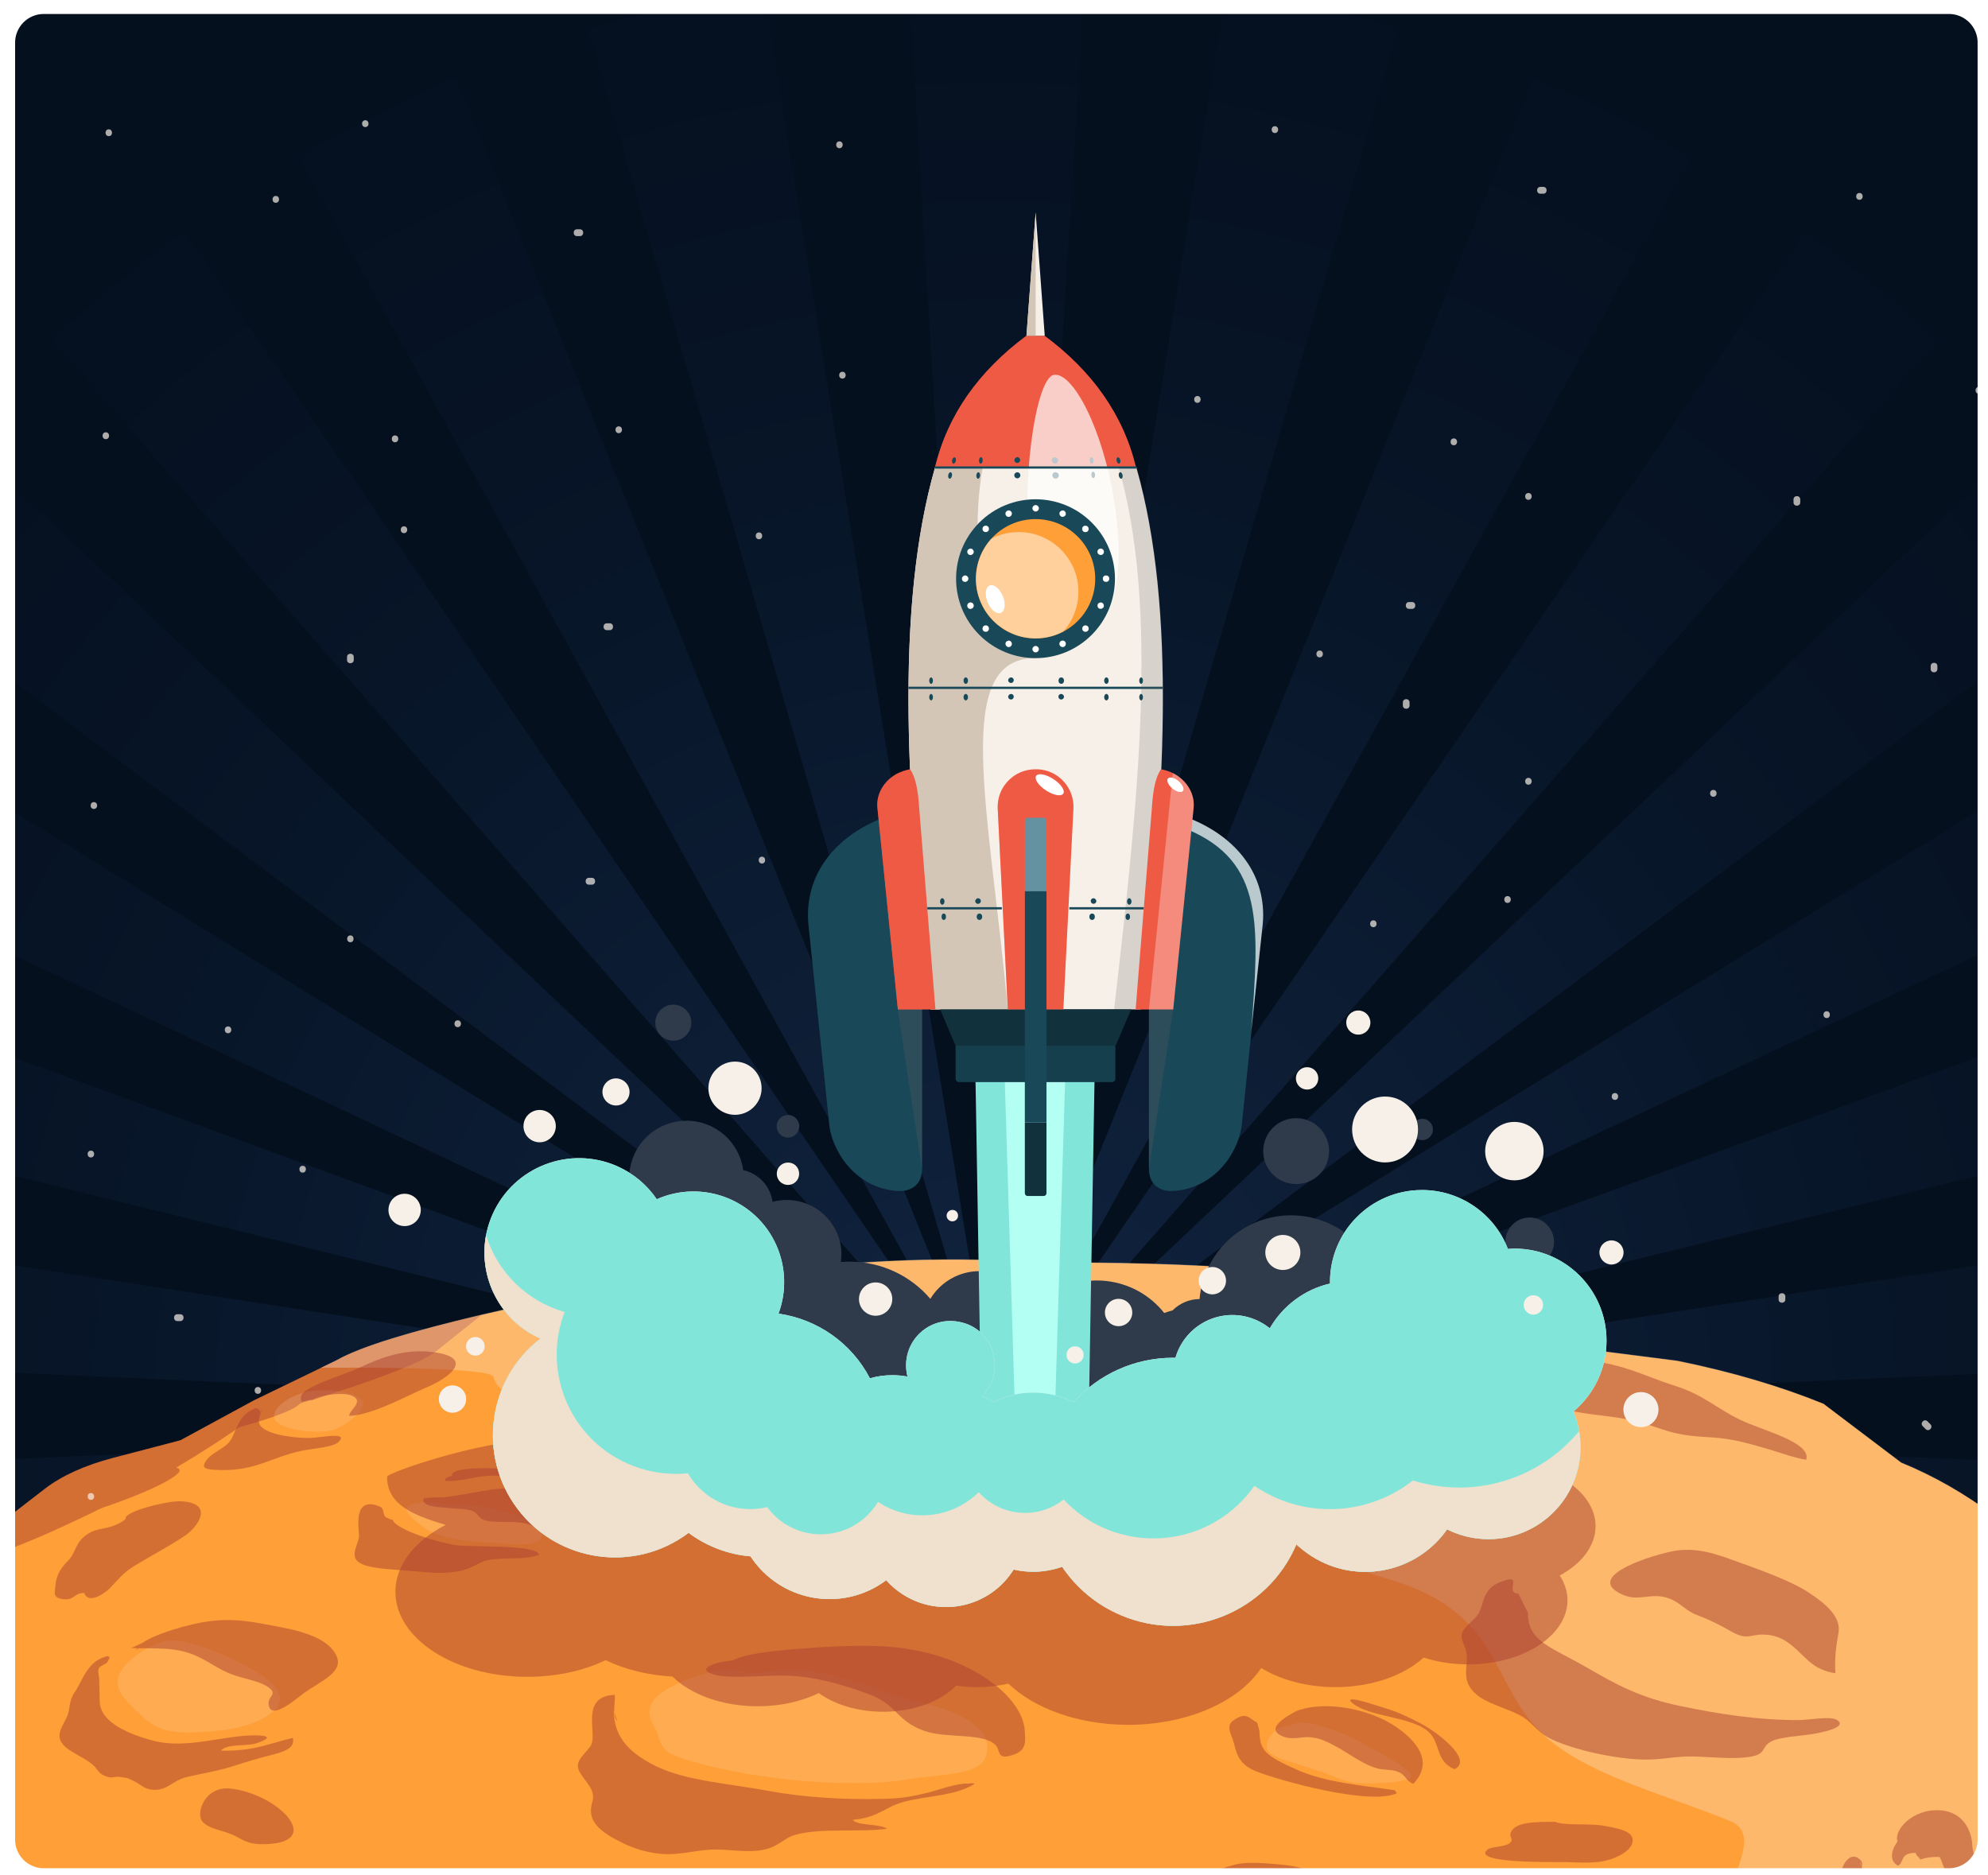 <?xml version="1.0" encoding="utf-8"?>
<!-- Generator: Adobe Illustrator 24.1.2, SVG Export Plug-In . SVG Version: 6.00 Build 0)  -->
<svg version="1.1" id="Layer_1" xmlns="http://www.w3.org/2000/svg" xmlns:xlink="http://www.w3.org/1999/xlink" x="0px" y="0px"
	 viewBox="0 0 1598.8 1508" style="enable-background:new 0 0 1598.8 1508;" xml:space="preserve">
<style type="text/css">
	.st0{fill:#05101F;}
	.st1{clip-path:url(#SVGID_2_);}
	.st2{opacity:0.75;fill:url(#SVGID_3_);enable-background:new    ;}
	.st3{display:none;opacity:0.75;fill:url(#SVGID_4_);enable-background:new    ;}
	.st4{fill:#FF9F38;}
	.st5{opacity:0.5;fill:#AB4031;enable-background:new    ;}
	.st6{opacity:0.3;fill:#F7F0E8;enable-background:new    ;}
	.st7{opacity:0.15;fill:#F7F0E8;enable-background:new    ;}
	.st8{opacity:0.7;}
	.st9{fill:#F7F0E8;}
	.st10{fill:#2F3A4A;}
	.st11{fill:#81E6D9;}
	.st12{fill:#B3FFF4;}
	.st13{fill:#153F4D;}
	.st14{fill:#194959;}
	.st15{fill:#FFFFFF;}
	.st16{fill:#D4C6B6;}
	.st17{opacity:0.4;}
	.st18{opacity:0.5;fill:#58595B;enable-background:new    ;}
	.st19{fill:#11323D;}
	.st20{opacity:0.3;}
	.st21{fill:#EF5A45;}
	.st22{fill:#6592A1;}
	.st23{opacity:0.6;}
	.st24{opacity:0.6;fill:#EF5A45;enable-background:new    ;}
	.st25{opacity:0.3;fill:#FFFFFF;enable-background:new    ;}
	.st26{opacity:0.3;fill:#58595B;enable-background:new    ;}
	.st27{opacity:0.7;fill:#FFFFFF;enable-background:new    ;}
	.st28{opacity:0.5;fill:#FFFFFF;enable-background:new    ;}
	.st29{fill:#F0E0CE;}
	.st30{fill:none;stroke:#FFFFFF;stroke-width:31.311;stroke-miterlimit:10;}
</style>
<rect class="st0" width="1598.8" height="1508.5"/>
<g>
	<g>
		<defs>
			<rect id="SVGID_1_" y="11.7" width="1598.8" height="1496.8"/>
		</defs>
		<clipPath id="SVGID_2_">
			<use xlink:href="#SVGID_1_"  style="overflow:visible;"/>
		</clipPath>
		<g class="st1">
			
				<radialGradient id="SVGID_3_" cx="818" cy="370.75" r="1548.495" gradientTransform="matrix(0.972 0 0 -1 4.5 1510)" gradientUnits="userSpaceOnUse">
				<stop  offset="0" style="stop-color:#152B4A"/>
				<stop  offset="0.49" style="stop-color:#09172B"/>
				<stop  offset="0.76" style="stop-color:#05101F"/>
			</radialGradient>
			<path class="st2" d="M2372.4,1209.1l-1571.3-69.9l1573-68.2l-18.6-168l-1.7,0.2l-0.3-2.2l-1549,237l1520-372L2269,605.3l-1.5,0.5
				l-0.8-2.4L807.4,1135.9l1401.1-658.3l-90-146.3l-1.2,0.7l-1.5-2.4l-1307,803.2L2030.7,218L1910.3,92.3l-0.8,0.8l-2.1-2.2
				L808.9,1129.4L1799.3-1.5l-145.8-99.4l-0.5,0.7l-2.7-1.9L807.4,1126.2L1524.1-171l-164.7-68.9l-0.2,0.5l-3.2-1.3l-555.5,1375
				l0.1-2.4L1213.8-284l-176.4-35L801.2,1122.9l91.1-1456.3l-180.4-0.2l87.9,1465.5l-0.4,2.3L563.2-319.2l-3.4,0.7l-0.1-0.6
				L383.3-284l411.1,1408.9L244.5-241.2l-3.1,1.3l-0.3-0.8L76.3-172l715.9,1299.7L-49.9-102.8l-2.6,1.8l-0.7-1L-199.1-2.8
				L791.5,1131L-307.2,89.8l-1.9,2.1l-1-1l-120.7,125.5l1223.1,918L-516,328.3l-1.3,2.2l-1.3-0.8l-90.2,146.2l1403.2,661.3
				l-1461.8-535l-0.7,2.1l-1.6-0.6l-55.7,160.6l1523,374.6L-754.6,899.6l-0.2,1.9l-1.7-0.3l-18.9,167.9l1497.2,66.5l75.7,3.5
				l-203.5,9l-1367.9,59.3l0.2,1.6l-1.7,0.1l18.9,167.9l1203.2-184l347.5-52.8L335.3,1253l-1059.6,259.3l0.4,1.2l-1.6,0.4
				l55.7,160.6L220.1,1350l571.4-207.6l-647,304.9L-608.1,1801l0.5,0.8l-1.3,0.6l90.2,146.2l600.1-368.8l708.7-434.4l-735.5,552
				l-485,363.2l0.5,0.5l-1,0.7l120.7,125.5l364.8-345L790,1148.8L81.2,1960.2L-198.9,2280l0.4,0.3l-0.6,0.7l145.9,99.2l197.3-287.5
				l647.4-941L219.6,2190.1L76.2,2449.6l0.3,0.1l-0.3,0.5l164.8,68.7l93.6-231.6l459.5-1133.2L445.9,2347.5l-62.8,214.3l0.3,0.1
				l-0.1,0.3l176.5,35.1l33.6-205l204.3-1237.2L721,2404.9l-12.9,207l180.4,0.2v-0.3h0.3L875.1,2390l-74-1235.3l196.3,1198.2
				l39.8,244.8l176.5-34.9l-0.2-0.6l0.4-0.1l-82.2-281.7L804.2,1153.1l423,1046.9l128.7,319.7l164.9-68.5l-0.4-0.8l0.5-0.2
				l-202.5-367.6l-512-932.3l564.3,822.3l279.7,408.7l146-99.1l-0.8-0.9l0.6-0.4L1403,1831l-596-683.9l596.1,563.5l504.4,478.1
				l120.8-125.3l-1.1-0.9l0.7-0.7l-657-493.1l-564.7-424.9l512.4,314.9l797.7,491.5l90.4-146.1l-1.4-0.7l0.7-1.1l-978.3-461
				l-423.5-200.2l328,119.6l1135.5,415.6l55.9-160.5l-1.7-0.4l0.5-1.5L998.1,1188.2l-197-48.7l74.8,11.4l1479,228l19-167.9l-1.7-0.1
				L2372.4,1209.1z M802.3,1138.9l-1.7,0.3c-0.1,0,0.7-0.2,0.7-0.2L802.3,1138.9z M798.2,1138.8c0.1,0,0.3,0.2,0.3,0.2
				C798.3,1138.9,798.3,1138.9,798.2,1138.8z M798.4,1139l-0.5-0.3C798.1,1138.8,798.2,1138.9,798.4,1139L798.4,1139z M800.7,1138.8
				c-0.1,0,0.1-0.2,0.1-0.2C801,1138.5,800.7,1138.8,800.7,1138.8L800.7,1138.8z M801.3,1138.4l0.4-0.1l-0.6,0.4
				C800.9,1138.8,801.3,1138.4,801.3,1138.4z M798.4,1138.6c-0.1,0-0.2-0.3-0.2-0.3L798.4,1138.6L798.4,1138.6z M800.2,1138.3
				l0.4-0.2l-0.1,0.3l-0.3,0.1L800.2,1138.3z M799.2,1138.2C799,1138.2,799.1,1138.1,799.2,1138.2L799.2,1138.2z M798.6,1138.4
				l-0.3-0.2v-0.3l0.3,0.3V1138.4z M800.5,1138.6c0.1,0,0,0.2,0,0.2V1138.6L800.5,1138.6z M801.1,1138.2l0.4-0.5l0.6-0.3l-0.7,0.6
				L801.1,1138.2z M800.8,1138.3c-0.2,0.1,0-0.2,0-0.2l0.3-0.1L800.8,1138.3z M801.1,1137.5l0.3-0.6l0.7-0.5l-0.6,0.9L801.1,1137.5z
				 M800.8,1137.7l-0.6,0.3v-0.2l0.7-0.5L800.8,1137.7z M800.3,1137.5v-0.4l1.4-1.6l-0.4,1L800.3,1137.5z M800,1137.7
				c-0.1,0.1-0.2-0.1-0.2-0.1l0.2-0.2V1137.7z M799.8,1137.2l-0.1-0.4l0.2-0.4v0.5L799.8,1137.2z M799.6,1137.5
				c-0.2,0-0.1-0.3-0.1-0.3L799.6,1137.5z M799.3,1137.2l-0.1-0.3l0.1-0.5l0.1,0.4L799.3,1137.2z M799.2,1137.5l-0.1,0.2
				c-0.1-0.1-0.1-0.3,0-0.4L799.2,1137.5z M798.8,1137.3l-0.8-1.1l-0.2-1.1l1,1.8V1137.3z M798.7,1137.7v0.2l-0.5-0.4l-0.1-0.5
				L798.7,1137.7z M798,1137.2l-0.3-0.3l-0.4-1l0.5,0.6L798,1137.2z M798.1,1137.8l0.1,0.3c-0.2-0.1-0.3-0.5-0.3-0.5L798.1,1137.8z
				 M797.8,1137.8l-0.3-0.2l-0.5-0.7l0.5,0.4L797.8,1137.8z M798.1,1138.3l0.2,0.3C798.2,1138.6,798,1138.2,798.1,1138.3
				L798.1,1138.3z M798,1138.5c-0.3-0.2-0.5-0.4-0.7-0.6l0.4,0.2L798,1138.5z M798.3,1138.8l0.1,0.2
				C798.4,1139,798.4,1138.9,798.3,1138.8L798.3,1138.8z M799,1139c0.1,0-0.2,0.1-0.2,0.1L799,1139L799,1139z M799.3,1139.1l0.4,0.1
				L799.3,1139.1h-0.4H799.3z M799.6,1139.1c0.1,0,0.3,0.1,0.4,0.1C799.9,1139.2,799.6,1139.1,799.6,1139.1L799.6,1139.1z
				 M799.8,1139.1c0.1,0,0.2,0.1,0.2,0.1C799.9,1139.2,799.9,1139.1,799.8,1139.1L799.8,1139.1z M800.4,1139.1l-0.1,0.2
				L800.4,1139.1L800.4,1139.1z M800.5,1139.1c0.1,0-0.2,0.2-0.2,0.2C800.3,1139.2,800.4,1139.1,800.5,1139.1L800.5,1139.1z
				 M800.7,1139.1c0.2,0-0.3,0.2-0.3,0.2L800.7,1139.1L800.7,1139.1z M804.9,1137.6l-2.8,1l-0.7,0.1l1.2-0.6L804.9,1137.6z
				 M806.7,1135.3l-3.5,2.2l-1.1,0.4l1.4-1L806.7,1135.3z M807.4,1132.5l-3.7,3.4l-1.3,0.8l1.3-1.5L807.4,1132.5z M806.7,1129.8
				l-3.2,4.7l-1.4,1.3l1.1-2L806.7,1129.8z M805,1127.5l-2.3,5.6l-2.4,3.4v-0.7L805,1127.5z M799.9,1134.6l0.1,1.1l-0.3,0.7
				l-0.1-0.7L799.9,1134.6z M796.5,1126.6l2.6,9l-0.1,0.7l-1.5-3.8L796.5,1126.6z M794.2,1128.5l2.5,4.6l0.6,2.1l-1.1-1.6
				L794.2,1128.5z M793,1131.1l3,3.4l1,1.8l-1.1-1.1L793,1131.1z M793,1133.9l2.8,2.1l1.1,1.3l-1-0.6L793,1133.9z M794.2,1136.5
				l2.1,1l1.1,0.8l-0.6-0.2L794.2,1136.5z M796.5,1138.4l1,0.2l0.8,0.4C798.1,1139,796.5,1138.4,796.5,1138.4L796.5,1138.4z
				 M800.5,1139.7c-0.1-0.1-0.2-0.1-0.3-0.2C800.3,1139.5,800.4,1139.5,800.5,1139.7L800.5,1139.7z M800.3,1139.5
				c0.2,0.1,0.3,0.2,0.5,0.3C800.6,1139.6,800.5,1139.5,800.3,1139.5L800.3,1139.5z M798.3,1139.3l-0.2,0.2L798.3,1139.3
				L798.3,1139.3z M797.9,1139.4c-0.2,0,0.3-0.2,0.3-0.2L797.9,1139.4L797.9,1139.4z M800.2,1140c-0.1,0-0.1-0.2-0.1-0.2L800.2,1140
				L800.2,1140z M800.2,1139.8c0.1,0,0.2,0.3,0.2,0.3L800.2,1139.8L800.2,1139.8z M798.1,1139.8c-0.1,0,0-0.2,0-0.2V1139.8
				L798.1,1139.8z M799.5,1140.2c0.1,0.1,0,0.2,0,0.2C799.4,1140.3,799.5,1140.2,799.5,1140.2
				C799.6,1140.1,799.6,1140.1,799.5,1140.2L799.5,1140.2z M798.2,1140l-0.1,0.2C798,1140.3,798.1,1140.1,798.2,1140L798.2,1140z
				 M798.4,1140.4v0.2C798.2,1140.7,798.3,1140.4,798.4,1140.4L798.4,1140.4z M798.7,1140.7v0.2l-0.2,0.2v-0.3L798.7,1140.7z
				 M799.1,1140.8c0,0.1,0,0.3-0.1,0.4l-0.1-0.3L799.1,1140.8z M799.5,1140.8c0.1,0.1,0.1,0.3,0,0.4l-0.1-0.2L799.5,1140.8z
				 M799.9,1140.6c0.1,0.1,0.1,0.4,0.1,0.4C799.9,1140.8,799.9,1140.6,799.9,1140.6L799.9,1140.6z M799.9,1140.3
				C800,1140.2,800,1140.4,799.9,1140.3L799.9,1140.3z M800.1,1140.3c0.1,0.1,0.1,0.3,0.1,0.3
				C800.1,1140.5,800.1,1140.3,800.1,1140.3L800.1,1140.3z M798.9,1139.4l-0.3-0.1c0.1,0,0.2,0.1,0.4,0.1H798.9z M798.7,1139.4
				c-0.1,0-0.2-0.1-0.2-0.1c0.1,0,0.2,0,0.4,0L798.7,1139.4z M798.2,1139.4l0.1-0.2L798.2,1139.4L798.2,1139.4z M797.7,1139.7
				l-0.4,0.3l-0.4,0.1l0.6-0.4H797.7z M797.9,1139.7c0.1,0-0.1,0.2-0.1,0.2c0-0.1,0.2-0.3,0.2-0.3L797.9,1139.7z M797.4,1140.3
				l-0.4,0.5l-0.6,0.3l0.7-0.6L797.4,1140.3z M797.7,1140.2c0.2-0.1,0,0.2,0,0.2l-0.3,0.1L797.7,1140.2z M797.4,1141l-0.3,0.6
				l-0.7,0.5l0.6-0.8L797.4,1141z M797.8,1140.8l0.2-0.1l-0.1,0.4l-0.3,0.2L797.8,1140.8z M797.7,1141.6l-0.2,0.7l-0.6,0.7l0.4-1
				L797.7,1141.6z M798.1,1141.2l0.2-0.2v0.4l-0.3,0.3L798.1,1141.2z M798.2,1142v0.7l-0.5,0.9l0.2-1.1L798.2,1142z M798.5,1141.5
				l0.2-0.3l0.1,0.4l-0.2,0.4L798.5,1141.5z M798.9,1142.2l0.1,0.7l-0.3,1.1l-0.1-1.1L798.9,1142.2z M799.1,1141.7l0.1-0.3l0.1,0.3
				l-0.1,0.5L799.1,1141.7z M799.6,1142.1l0.3,0.6l-0.1,1.1l-0.3-1L799.6,1142.1z M799.7,1141.5l0.1-0.4l0.2,0.2v0.5L799.7,1141.5z
				 M800.2,1141.8l0.3,0.5l0.2,1.1l-0.5-0.8V1141.8z M800.2,1141.2v-0.4l0.2,0.2l0.1,0.5L800.2,1141.2z M800.6,1141.3l0.3,0.3
				l0.4,0.9l-0.5-0.6L800.6,1141.3z M800.5,1140.7l-0.1-0.3c0.2,0.1,0.3,0.5,0.3,0.5L800.5,1140.7z M800.8,1140.7l0.3,0.2l0.5,0.7
				l-0.5-0.4L800.8,1140.7z M800.5,1140.2l-0.2-0.3C800.4,1139.9,800.6,1140.2,800.5,1140.2L800.5,1140.2z M800.6,1140
				c0.3,0.2,0.5,0.4,0.7,0.6l-0.4-0.2L800.6,1140z M800.3,1139.7l-0.1-0.2l0.3,0.1L800.3,1139.7z M799.6,1139.5
				c-0.1,0,0.2-0.1,0.2-0.1h-0.1L799.6,1139.5z M799.2,1139.4l-0.4-0.1L799.2,1139.4h0.4H799.2z M796.3,1139.5l1.7-0.3
				c0.1,0-0.7,0.2-0.7,0.2L796.3,1139.5z M793.7,1140.9l2.8-1l0.6-0.1l-1.2,0.6L793.7,1140.9z M792,1143.2l3.4-2.1l1-0.4l-1.4,1
				L792,1143.2z M791.4,1145.9l3.5-3.3l1.3-0.8l-1.3,1.5L791.4,1145.9z M792,1148.6l3.1-4.5l1.4-1.3l-1.1,1.9L792,1148.6z
				 M793.7,1150.8l2.2-5.5l1.2-1.7l-0.6,2.2L793.7,1150.8z M796.3,1152.2l1-6l0.8-2.1l-0.1,2.3L796.3,1152.2z M799.2,1152.5l-0.4-6
				l0.4-2.3l0.4,2.2L799.2,1152.5z M802,1151.6l-1.6-5.4l-0.1-2.3l0.8,1.9L802,1151.6z M804.2,1149.8l-2.5-4.5l-0.6-2.1l1,1.5
				L804.2,1149.8z M805.4,1147.3l-2.9-3.3l-1-1.7l1.1,1L805.4,1147.3z M805.4,1144.5l-2.7-2l-1.1-1.3l1,0.6L805.4,1144.5z
				 M804.2,1142l-2-1l-1-0.8l0.6,0.2L804.2,1142z M802,1140.1l-1-0.2l-0.8-0.4c0.3-0.1,1.9,0.5,1.9,0.5L802,1140.1z"/>
			
				<radialGradient id="SVGID_4_" cx="818" cy="370.75" r="1548.495" gradientTransform="matrix(0.972 0 0 -1 4.5 1510)" gradientUnits="userSpaceOnUse">
				<stop  offset="0" style="stop-color:#152B4A"/>
				<stop  offset="0.49" style="stop-color:#09172B"/>
				<stop  offset="0.76" style="stop-color:#05101F"/>
			</radialGradient>
			<path class="st3" d="M2372.4,1209.1l-1571.3-69.9l1573-68.2l-18.6-168l-1.7,0.2l-0.3-2.2l-1549,237l1520-372L2269,605.3l-1.5,0.5
				l-0.8-2.4L807.4,1135.9l1401.1-658.3l-90-146.3l-1.2,0.7l-1.5-2.4l-1307,803.2L2030.7,218L1910.3,92.3l-0.8,0.8l-2.1-2.2
				L808.9,1129.4L1799.3-1.5l-145.8-99.4l-0.5,0.7l-2.7-1.9L807.4,1126.2L1524.1-171l-164.7-68.9l-0.2,0.5l-3.2-1.3l-555.5,1375
				l0.1-2.4L1213.8-284l-176.4-35L801.2,1122.9l91.1-1456.3l-180.4-0.2l87.9,1465.5l-0.4,2.3L563.2-319.2l-3.4,0.7l-0.1-0.6
				L383.3-284l411.1,1408.9L244.5-241.2l-3.1,1.3l-0.3-0.8L76.3-172l715.9,1299.7L-49.9-102.8l-2.6,1.8l-0.7-1L-199.1-2.8
				L791.5,1131L-307.2,89.8l-1.9,2.1l-1-1l-120.7,125.5l1223.1,918L-516,328.3l-1.3,2.2l-1.3-0.8l-90.2,146.2l1403.2,661.3
				l-1461.8-535l-0.7,2.1l-1.6-0.6l-55.7,160.6l1523,374.6L-754.6,899.6l-0.2,1.9l-1.7-0.3l-18.9,167.9l1497.2,66.5l75.7,3.5
				l-203.5,9l-1367.9,59.3l0.2,1.6l-1.7,0.1l18.9,167.9l1203.2-184l347.5-52.8L335.3,1253l-1059.6,259.3l0.4,1.2l-1.6,0.4
				l55.7,160.6L220.1,1350l571.4-207.6l-647,304.9L-608.1,1801l0.5,0.8l-1.3,0.6l90.2,146.2l600.1-368.8l708.7-434.4l-735.5,552
				l-485,363.2l0.5,0.5l-1,0.7l120.7,125.5l364.8-345L790,1148.8L81.2,1960.2L-198.9,2280l0.4,0.3l-0.6,0.7l145.9,99.2l197.3-287.5
				l647.4-941L219.6,2190.1L76.2,2449.6l0.3,0.1l-0.3,0.5l164.8,68.7l93.6-231.6l459.5-1133.2L445.9,2347.5l-62.8,214.3l0.3,0.1
				l-0.1,0.3l176.5,35.1l33.6-205l204.3-1237.2L721,2404.9l-12.9,207l180.4,0.2v-0.3h0.3L875.1,2390l-74-1235.3l196.3,1198.2
				l39.8,244.8l176.5-34.9l-0.2-0.6l0.4-0.1l-82.2-281.7L804.2,1153.1l423,1046.9l128.7,319.7l164.9-68.5l-0.4-0.8l0.5-0.2
				l-202.5-367.6l-512-932.3l564.3,822.3l279.7,408.7l146-99.1l-0.8-0.9l0.6-0.4L1403,1831l-596-683.9l596.1,563.5l504.4,478.1
				l120.8-125.3l-1.1-0.9l0.7-0.7l-657-493.1l-564.7-424.9l512.4,314.9l797.7,491.5l90.4-146.1l-1.4-0.7l0.7-1.1l-978.3-461
				l-423.5-200.2l328,119.6l1135.5,415.6l55.9-160.5l-1.7-0.4l0.5-1.5L998.1,1188.2l-197-48.7l74.8,11.4l1479,228l19-167.9l-1.7-0.1
				L2372.4,1209.1z M802.3,1138.9l-1.7,0.3c-0.1,0,0.7-0.2,0.7-0.2L802.3,1138.9z M798.2,1138.8c0.1,0,0.3,0.2,0.3,0.2
				C798.3,1138.9,798.3,1138.9,798.2,1138.8z M798.4,1139l-0.5-0.3C798.1,1138.8,798.2,1138.9,798.4,1139L798.4,1139z M800.7,1138.8
				c-0.1,0,0.1-0.2,0.1-0.2C801,1138.5,800.7,1138.8,800.7,1138.8L800.7,1138.8z M801.3,1138.4l0.4-0.1l-0.6,0.4
				C800.9,1138.8,801.3,1138.4,801.3,1138.4z M798.4,1138.6c-0.1,0-0.2-0.3-0.2-0.3L798.4,1138.6L798.4,1138.6z M800.2,1138.3
				l0.4-0.2l-0.1,0.3l-0.3,0.1L800.2,1138.3z M799.2,1138.2C799,1138.2,799.1,1138.1,799.2,1138.2L799.2,1138.2z M798.6,1138.4
				l-0.3-0.2v-0.3l0.3,0.3V1138.4z M800.5,1138.6c0.1,0,0,0.2,0,0.2V1138.6L800.5,1138.6z M801.1,1138.2l0.4-0.5l0.6-0.3l-0.7,0.6
				L801.1,1138.2z M800.8,1138.3c-0.2,0.1,0-0.2,0-0.2l0.3-0.1L800.8,1138.3z M801.1,1137.5l0.3-0.6l0.7-0.5l-0.6,0.9L801.1,1137.5z
				 M800.8,1137.7l-0.6,0.3v-0.2l0.7-0.5L800.8,1137.7z M800.3,1137.5v-0.4l1.4-1.6l-0.4,1L800.3,1137.5z M800,1137.7
				c-0.1,0.1-0.2-0.1-0.2-0.1l0.2-0.2V1137.7z M799.8,1137.2l-0.1-0.4l0.2-0.4v0.5L799.8,1137.2z M799.6,1137.5
				c-0.2,0-0.1-0.3-0.1-0.3L799.6,1137.5z M799.3,1137.2l-0.1-0.3l0.1-0.5l0.1,0.4L799.3,1137.2z M799.2,1137.5l-0.1,0.2
				c-0.1-0.1-0.1-0.3,0-0.4L799.2,1137.5z M798.8,1137.3l-0.8-1.1l-0.2-1.1l1,1.8V1137.3z M798.7,1137.7v0.2l-0.5-0.4l-0.1-0.5
				L798.7,1137.7z M798,1137.2l-0.3-0.3l-0.4-1l0.5,0.6L798,1137.2z M798.1,1137.8l0.1,0.3c-0.2-0.1-0.3-0.5-0.3-0.5L798.1,1137.8z
				 M797.8,1137.8l-0.3-0.2l-0.5-0.7l0.5,0.4L797.8,1137.8z M798.1,1138.3l0.2,0.3C798.2,1138.6,798,1138.2,798.1,1138.3
				L798.1,1138.3z M798,1138.5c-0.3-0.2-0.5-0.4-0.7-0.6l0.4,0.2L798,1138.5z M798.3,1138.8l0.1,0.2
				C798.4,1139,798.4,1138.9,798.3,1138.8L798.3,1138.8z M799,1139c0.1,0-0.2,0.1-0.2,0.1L799,1139L799,1139z M799.3,1139.1l0.4,0.1
				L799.3,1139.1h-0.4H799.3z M799.6,1139.1c0.1,0,0.3,0.1,0.4,0.1C799.9,1139.2,799.6,1139.1,799.6,1139.1L799.6,1139.1z
				 M799.8,1139.1c0.1,0,0.2,0.1,0.2,0.1C799.9,1139.2,799.9,1139.1,799.8,1139.1L799.8,1139.1z M800.4,1139.1l-0.1,0.2
				L800.4,1139.1L800.4,1139.1z M800.5,1139.1c0.1,0-0.2,0.2-0.2,0.2C800.3,1139.2,800.4,1139.1,800.5,1139.1L800.5,1139.1z
				 M800.7,1139.1c0.2,0-0.3,0.2-0.3,0.2L800.7,1139.1L800.7,1139.1z M804.9,1137.6l-2.8,1l-0.7,0.1l1.2-0.6L804.9,1137.6z
				 M806.7,1135.3l-3.5,2.2l-1.1,0.4l1.4-1L806.7,1135.3z M807.4,1132.5l-3.7,3.4l-1.3,0.8l1.3-1.5L807.4,1132.5z M806.7,1129.8
				l-3.2,4.7l-1.4,1.3l1.1-2L806.7,1129.8z M805,1127.5l-2.3,5.6l-2.4,3.4v-0.7L805,1127.5z M799.9,1134.6l0.1,1.1l-0.3,0.7
				l-0.1-0.7L799.9,1134.6z M796.5,1126.6l2.6,9l-0.1,0.7l-1.5-3.8L796.5,1126.6z M794.2,1128.5l2.5,4.6l0.6,2.1l-1.1-1.6
				L794.2,1128.5z M793,1131.1l3,3.4l1,1.8l-1.1-1.1L793,1131.1z M793,1133.9l2.8,2.1l1.1,1.3l-1-0.6L793,1133.9z M794.2,1136.5
				l2.1,1l1.1,0.8l-0.6-0.2L794.2,1136.5z M796.5,1138.4l1,0.2l0.8,0.4C798.1,1139,796.5,1138.4,796.5,1138.4L796.5,1138.4z
				 M800.5,1139.7c-0.1-0.1-0.2-0.1-0.3-0.2C800.3,1139.5,800.4,1139.5,800.5,1139.7L800.5,1139.7z M800.3,1139.5
				c0.2,0.1,0.3,0.2,0.5,0.3C800.6,1139.6,800.5,1139.5,800.3,1139.5L800.3,1139.5z M798.3,1139.3l-0.2,0.2L798.3,1139.3
				L798.3,1139.3z M797.9,1139.4c-0.2,0,0.3-0.2,0.3-0.2L797.9,1139.4L797.9,1139.4z M800.2,1140c-0.1,0-0.1-0.2-0.1-0.2L800.2,1140
				L800.2,1140z M800.2,1139.8c0.1,0,0.2,0.3,0.2,0.3L800.2,1139.8L800.2,1139.8z M798.1,1139.8c-0.1,0,0-0.2,0-0.2V1139.8
				L798.1,1139.8z M799.5,1140.2c0.1,0.1,0,0.2,0,0.2C799.4,1140.3,799.5,1140.2,799.5,1140.2
				C799.6,1140.1,799.6,1140.1,799.5,1140.2L799.5,1140.2z M798.2,1140l-0.1,0.2C798,1140.3,798.1,1140.1,798.2,1140L798.2,1140z
				 M798.4,1140.4v0.2C798.2,1140.7,798.3,1140.4,798.4,1140.4L798.4,1140.4z M798.7,1140.7v0.2l-0.2,0.2v-0.3L798.7,1140.7z
				 M799.1,1140.8c0,0.1,0,0.3-0.1,0.4l-0.1-0.3L799.1,1140.8z M799.5,1140.8c0.1,0.1,0.1,0.3,0,0.4l-0.1-0.2L799.5,1140.8z
				 M799.9,1140.6c0.1,0.1,0.1,0.4,0.1,0.4C799.9,1140.8,799.9,1140.6,799.9,1140.6L799.9,1140.6z M799.9,1140.3
				C800,1140.2,800,1140.4,799.9,1140.3L799.9,1140.3z M800.1,1140.3c0.1,0.1,0.1,0.3,0.1,0.3
				C800.1,1140.5,800.1,1140.3,800.1,1140.3L800.1,1140.3z M798.9,1139.4l-0.3-0.1c0.1,0,0.2,0.1,0.4,0.1H798.9z M798.7,1139.4
				c-0.1,0-0.2-0.1-0.2-0.1c0.1,0,0.2,0,0.4,0L798.7,1139.4z M798.2,1139.4l0.1-0.2L798.2,1139.4L798.2,1139.4z M797.7,1139.7
				l-0.4,0.3l-0.4,0.1l0.6-0.4H797.7z M797.9,1139.7c0.1,0-0.1,0.2-0.1,0.2c0-0.1,0.2-0.3,0.2-0.3L797.9,1139.7z M797.4,1140.3
				l-0.4,0.5l-0.6,0.3l0.7-0.6L797.4,1140.3z M797.7,1140.2c0.2-0.1,0,0.2,0,0.2l-0.3,0.1L797.7,1140.2z M797.4,1141l-0.3,0.6
				l-0.7,0.5l0.6-0.8L797.4,1141z M797.8,1140.8l0.2-0.1l-0.1,0.4l-0.3,0.2L797.8,1140.8z M797.7,1141.6l-0.2,0.7l-0.6,0.7l0.4-1
				L797.7,1141.6z M798.1,1141.2l0.2-0.2v0.4l-0.3,0.3L798.1,1141.2z M798.2,1142v0.7l-0.5,0.9l0.2-1.1L798.2,1142z M798.5,1141.5
				l0.2-0.3l0.1,0.4l-0.2,0.4L798.5,1141.5z M798.9,1142.2l0.1,0.7l-0.3,1.1l-0.1-1.1L798.9,1142.2z M799.1,1141.7l0.1-0.3l0.1,0.3
				l-0.1,0.5L799.1,1141.7z M799.6,1142.1l0.3,0.6l-0.1,1.1l-0.3-1L799.6,1142.1z M799.7,1141.5l0.1-0.4l0.2,0.2v0.5L799.7,1141.5z
				 M800.2,1141.8l0.3,0.5l0.2,1.1l-0.5-0.8V1141.8z M800.2,1141.2v-0.4l0.2,0.2l0.1,0.5L800.2,1141.2z M800.6,1141.3l0.3,0.3
				l0.4,0.9l-0.5-0.6L800.6,1141.3z M800.5,1140.7l-0.1-0.3c0.2,0.1,0.3,0.5,0.3,0.5L800.5,1140.7z M800.8,1140.7l0.3,0.2l0.5,0.7
				l-0.5-0.4L800.8,1140.7z M800.5,1140.2l-0.2-0.3C800.4,1139.9,800.6,1140.2,800.5,1140.2L800.5,1140.2z M800.6,1140
				c0.3,0.2,0.5,0.4,0.7,0.6l-0.4-0.2L800.6,1140z M800.3,1139.7l-0.1-0.2l0.3,0.1L800.3,1139.7z M799.6,1139.5
				c-0.1,0,0.2-0.1,0.2-0.1h-0.1L799.6,1139.5z M799.2,1139.4l-0.4-0.1L799.2,1139.4h0.4H799.2z M796.3,1139.5l1.7-0.3
				c0.1,0-0.7,0.2-0.7,0.2L796.3,1139.5z M793.7,1140.9l2.8-1l0.6-0.1l-1.2,0.6L793.7,1140.9z M792,1143.2l3.4-2.1l1-0.4l-1.4,1
				L792,1143.2z M791.4,1145.9l3.5-3.3l1.3-0.8l-1.3,1.5L791.4,1145.9z M792,1148.6l3.1-4.5l1.4-1.3l-1.1,1.9L792,1148.6z
				 M793.7,1150.8l2.2-5.5l1.2-1.7l-0.6,2.2L793.7,1150.8z M796.3,1152.2l1-6l0.8-2.1l-0.1,2.3L796.3,1152.2z M799.2,1152.5l-0.4-6
				l0.4-2.3l0.4,2.2L799.2,1152.5z M802,1151.6l-1.6-5.4l-0.1-2.3l0.8,1.9L802,1151.6z M804.2,1149.8l-2.5-4.5l-0.6-2.1l1,1.5
				L804.2,1149.8z M805.4,1147.3l-2.9-3.3l-1-1.7l1.1,1L805.4,1147.3z M805.4,1144.5l-2.7-2l-1.1-1.3l1,0.6L805.4,1144.5z
				 M804.2,1142l-2-1l-1-0.8l0.6,0.2L804.2,1142z M802,1140.1l-1-0.2l-0.8-0.4c0.3-0.1,1.9,0.5,1.9,0.5L802,1140.1z"/>
			<path class="st4" d="M1718.6,1461.7l-37.2,28.4l-35.4,50.7c-12.5,32.2-40.5,66.8-76.4,102.6l0.3,12.4c-1.7,5.6-5.2,11.9-9.8,18.2
				c-9.2,12.4-22.6,24.8-34.3,32.1l-45,8.6l-16.2,8.2l-34,17.3l-48,24.3l-33,21.6c-42.2,16-94.3,28.4-155.5,37.4l-27.7,0.2
				c-39.4,7-78.8,10.8-118.1,9.6l-121.2,5.5l-58.1,12.7c-46,6.7-92.5,7.8-138.7,3.5l-42.7-15.6l-55.5,0.3l-80.8-15.5
				c0,0-77.5-6.5-81.9-6.5s-50-10.8-50-10.8c-34.5-4.1-66.5-13.9-97.1-27.1l-68-31.4l-67.8-26.5l-68.1-34.9L46,1653.5l-12-17.7
				c-44.9-36.7-77.3-74.3-96.3-112.7l-31-12.9c-17.1-32.1-24.2-63.3-15.4-93.3l20.5-20.4l6.6-6.5l-10.8-21.3
				c2.6-26,14.9-49.1,37.8-69.2l44.6-30.6l-0.3-11.4c0-1.6,0-3.1,0.2-4.7c1.3-13.9,10-27.4,25.4-39.3l20.7-16
				c13.4-10.4,32.3-19,54.9-24.9l54.2-14.2l59.1-32.1l53.7-26l12.8-6.2c19.5-11.2,61.5-23.6,116.7-36.6c20.4-4.8,42.6-9.8,66.1-14.8
				l115.2-9.6c63.9-13.7,135.8-21.5,220.1-19.8l90.7,2.3c59.9,0.5,115.7,3.4,168.2,8.1c69.5,11.6,145.2,34,223.5,60.9l77.6,9.9
				c43.9,8.9,83,20.5,117.7,34.6l62.5,47.3c53.3,21.8,98.4,57.1,138.3,100.8l-2.1,32.4l15.8,48.6l42,49
				C1728.5,1425.7,1726.3,1443.8,1718.6,1461.7z"/>
			<path class="st5" d="M270.8,1094l-12.8,6.2l-53.7,26l-59.1,32.1L91,1172.4c-22.6,5.9-41.5,14.5-54.9,24.9l-20.7,16
				C0,1225.2-8.7,1238.7-10,1252.6c14.8-5.5,28.6-10.9,40.8-16.1c6.9-2.9,13.2-5.8,19.1-8.5c6.4-3,12.9-5.9,19-8.9
				c3.8-1.8,7.5-3.6,11.1-5.4c1.8-0.9,3.7-1.6,5.7-2.2c2-0.7,4-1.4,6-2.1c8.7-3.1,16.5-6.1,23.2-9c16.1-6.8,26.6-12.8,29.1-16.5
				c0.6-1,0.7-1.8,0.1-2.4c-0.3-0.3-0.7-0.6-1.1-0.7c-0.5-0.2-1.9-0.2-0.9-0.7c4.8-2.8,9.4-5.7,13.9-8.4c9.3-5.8,18-11.3,26.1-16.8
				c2.2-1.5,4.4-2.9,6.5-4.4c1-0.7,1.9-1.4,2.9-2c0.6-0.5,0.1-0.4,2.5-1.1l4.7-1.3c9.5-2.7,19.2-5.8,26.9-8.8
				c7.3-2.8,11.4-5,13.6-6.7c0.7-0.6,1.5-1.2,2.2-1.8c0.6-0.5,9-2.8,11.4-3.6c42.8-13,81.5-27.3,95.8-36.9c4.3-2.9,7-5.5,10.3-8.1
				c6-4.8,12-9.6,18.1-14.4l10.3-8.3C332.3,1070.4,290.3,1082.8,270.8,1094z"/>
			<path class="st6" d="M1718.5,1461.7l-37.2,28.4l-35.4,50.7c-12.5,32.3-40.6,66.8-76.4,102.6l0.3,12.4c-1.7,5.7-5.2,11.9-9.8,18.2
				c-9.2,12.4-22.5,24.8-34.3,32.1l-45,8.6l-50.2,25.5c-16-44.4,23.7-133.4-1.3-147.1c-23.5-12.9-18.9-37.3-34-52.9
				c-17.3-18,27.4-63.2-4.1-75.8c-58.4-23.4-115.7-37.4-150.2-69.6c-42.7-39.9-32.6-97.2-121.9-124.1
				c-69.4-20.9-114.1-42.2-168.2-73.2c-56-32-179.7-21.6-267.1-31.7c-76.4-8.9-142.5-27.2-218.5-35.5c-30.3-3.3-64.6-4.7-68.2-22.7
				c-1.4-6.5-66.6-8-139-7.6l12.7-6.2c26.7-15.3,95.8-32.9,182.8-51.4l115.2-9.6c63.9-13.8,135.8-21.5,220.1-19.8l90.7,2.3
				c59.9,0.5,115.7,3.4,168.1,8.1c69.5,11.6,145.3,34,223.6,60.9l77.6,9.9c43.9,8.9,83,20.5,117.7,34.6l62.5,47.3
				c53.3,21.8,98.4,57.1,138.3,100.7l-2.1,32.4l15.8,48.6l42,49C1728.5,1425.7,1726.3,1443.8,1718.5,1461.7z"/>
			<path class="st7" d="M356.7,1209.7c-8.6-2.6-25.7-2.3-29.2,2.9c-2.6,3.9,7.3,10.8,10.6,13.8c9.8,9.2,35,13.8,57.3,14.2
				c10.4,0.2,25.9,3.3,34.7-0.2c8-3.2,7.5-10.2,2.5-13.7c-10.3-7.2-42.6-15.6-59.9-16.4C366.1,1210,362.4,1211.4,356.7,1209.7z"/>
			<path class="st7" d="M749.9,1217.3c-12.1,1-16.5,1.8-20.6,7.7c-3.7,5.3-4,7.8,6.4,10.3c17.6,4.3,39.9,2.4,58.5,3.1
				c5.5,0.2,26.6,5.2,30.5,2c5-4.2-18.6-8.4-23.4-9.8C782.8,1225.3,768.7,1222.1,749.9,1217.3z"/>
			<path class="st7" d="M596.7,1344.5c-19.9-4.7-47,6.6-59.2,13.5c-19,10.7-17.4,20.5-10.1,33.2c2.9,5.1,3,12.5,9.1,17.2
				c6.7,5.2,22.4,8.9,33.2,11.7c25.2,6.4,58.4,11.2,86.1,13c22.1,1.4,52.6,1.7,72.7-1.8c26.1-4.6,58.6-3,64.1-18.1
				c5.1-13.8-2.9-24.9-24.1-35.1c-13.5-6.5-33.5-8.8-48.6-14.3c-12-4.3-24.1-8.9-36.8-12.7c-13.2-3.9-30-7.5-45.4-8.2
				C622.7,1342.2,609.7,1347.6,596.7,1344.5z"/>
			<path class="st7" d="M133,1320c-16.5,4.2-31.7,16.4-36,24.4c-7,13.1,2.6,21.8,14.3,33.1c11.9,11.4,19.8,17.1,49.7,15.6
				c25.2-1.3,43.8-5.2,57-15.3c16.9-13,1-26.4-19.1-37.4C187.7,1334.3,149.6,1315.8,133,1320z"/>
			<path class="st7" d="M247.9,1119.2c-15.8,3.3-29.7,13.6-27.2,21.6c2.5,8.2,28.3,12.4,43.7,10c12.3-1.9,29.8-17.1,27.6-22.8
				C288.5,1118.9,261.7,1116.3,247.9,1119.2z"/>
			<path class="st7" d="M970.4,1517.1c-27.5,3.3-10.3,19.6,5.3,24c18.6,5.2,45,0.6,65.5,3.2c8,1,21.5,4.3,24.5-1.5
				s-25.1-12.5-33.3-15C1011.4,1521.3,993.9,1514.3,970.4,1517.1z"/>
			<path class="st7" d="M435.6,1573.8c-24.8-2.8-25.7,23.1-25.6,29.8c0.3,12-3,23.4,11.4,33.8c15.6,11.2,44.2,18.3,70.3,22.9
				c25.5,4.5,42.8,0.1,67.1-3.6c24.9-3.8,34.9-6.8,36-20.2c1.1-13.8-23.1-26-42.9-35.1c-19.4-9-38.7-18.1-63.7-23.5
				C475.8,1575.1,444.9,1570.3,435.6,1573.8z"/>
			<path class="st7" d="M865,1691.7c-26.9-1.6-56.9,9-36,20.2c20,10.7,40.2,14.8,68.7,17.1c30,2.4,66.8,6.9,97.2,4.3
				c10.6-0.9,33.7-5.1,40.3-9.3c14.7-9.3-19.2-14.3-32.3-16.4c-28.2-4.6-62.3-6.5-88.3-12.8C904.8,1692.3,872.4,1684.3,865,1691.7z"
				/>
			<path class="st7" d="M1365.6,1610.9c-26.8-1.6-40.1,12-41.9,21.6s-4.3,24.3,4.1,33.2c12.4,13.1,50.7,7.1,68-0.5
				c23.5-10.4,13.3-26.1-0.2-37.8C1389.2,1621.8,1379,1611.7,1365.6,1610.9z"/>
			<path class="st7" d="M1037.4,1388.3c-13.4,0.1-19.3,11.5-18.6,16.7c0.7,5.5,6.8,8.1,16.3,11.2c12.8,4.1,25.1,7.4,36.7,12.2
				c10.5,4.3,16.5,6.3,30.9,5.9c7.5-0.2,29-0.9,31.7-5.1c3.5-5.4-27.9-20.8-35.4-25.4C1092.4,1399.7,1050.1,1378.1,1037.4,1388.3z"
				/>
			<path class="st5" d="M431.6,1569.5c-4.4,2.3-8.4,5.7-4.8,8.2c24.2-0.8,50.3,0.6,68.9,7.9c7.5,3,13.4,6.8,21.3,9.5
				c9.7,3.3,21.8,4.8,31.6,8.1c24.7,8.2,28.3,24.7,45.5,36.4c1.7,1.3,3.8,2.1,5.9,2.3c6,0.5,8.8-3.3,9.2-6.2
				c1.2-8.2,2.4-16.5,3.5-24.7c0.5-3.7,1-7.4-1-10.9c-1.7-3.1-5.4-6-9-8.7c-18-13.5-39.8-27-71.2-32.9
				C497.9,1552.3,456.2,1556.8,431.6,1569.5z"/>
			<path class="st5" d="M783.2,1641.8l-9-3c-10.9-3.6-22.4-7.4-35.6-8.1c-14-0.8-27.7,2-40.6,4.7c-5.1,1.1-10.4,2.3-13.4,4.5
				c-1.8,1.2-2.8,3.2-2.8,5.4c-0.1,6.6,7.9,12.9,19.3,16.7c11.4,3.8,25.9,5.2,39.8,4.7c5.4-0.2,10.7-0.7,16.1-0.6
				c9.2,0.2,18.4,2,27.5,1.3c13.9-1,23.8-8.7,19.3-15C800.5,1647.7,791.6,1644.7,783.2,1641.8z"/>
			<path class="st5" d="M493.6,1376.1c0.4,17.8,8.3,32,34.7,44.7c24.2,11.6,58.3,13.7,89.5,19.5c29,5.4,62,7.3,93.7,6.4
				c14.3-0.4,22.5-1.9,35-5c7.5-1.9,23.3-7.8,31.9-7.2c0,0,4-0.4,4.1-0.4c0.5,0.1,0.9,0.4,1.2,0.7c-15.1,9.3-34.6,9.1-54.7,13.8
				c-17.8,4.2-21.2,13.1-43.2,15c3.8,5,21.5,2.9,27.6,7.2c-22.2,3-52.2-0.8-72.8,4.6c-10.6,2.8-13.6,9.4-25.7,12.1
				c-12.7,2.8-25.3,0.2-38.3,0c-13.7-0.2-26.1,3.8-39.4,3.7c-15.5-0.1-28.2-4.8-38.2-9.8c-20.4-10.2-26.5-18.9-22.7-32
				c2.8-9.5-4.2-14.7-9.7-23.5s2.3-13.4,8.2-21.4c6.7-9.1-9.6-40.3,19.6-41.4c0.8,6.5-2.7,15.3,2.2,21.3L493.6,1376.1z"/>
			<path class="st5" d="M86.5,1332c-16.4,3.3-20.7,21-26,28.3c-3.7,5-4.2,9.8-5.1,15.4c-1,6.1-5.2,10.7-7,16.6
				c-4.4,14.8,18.5,18.4,28.2,29c1.9,2.2,3.4,5.3,7.5,6.9c7.2,2.8,7.1,0.2,12,0.9c8,1.2,5.3,0.4,12.1,3.6c4.2,2,7.3,5.8,13.4,6.6
				c12.6,1.7,16.8-7.3,28.6-10.1c12.2-2.9,24.5-4.7,36.4-8.5c11-3.5,20.3-6.4,31.9-9.3c12.5-3.1,18.7-6.4,17-13.7
				c-21.6,5.3-31.6,10.7-57.8,10.3c4.7-6,20.8-3,30-6.4c18.3-6.8-4.4-6.4-14.4-5.3c-22.4,2.4-47.6,9.6-70,3.7
				c-26.1-6.9-42.8-17.4-43.1-31.4c-0.1-6.2-0.3-12.4-0.4-18.6c-0.1-2.5-1.5-5.9-0.3-8.3s6.5-3.3,7.2-5.5S89.6,1332.9,86.5,1332z"/>
			<path class="st5" d="M586.3,1339c1.7-9.6,50.1-12.5,65.4-13.6c24.5-1.8,53.6-3.1,77.4,0.6c55,8.4,94.6,40.3,95.1,67.1
				c0.1,5.5,2.3,14-8.4,17.9c-14.8,5.3-10.7-2.7-15.1-7.4c-9.7-10.3-39.1-5.2-57-11.4c-22.9-7.9-22.1-21.2-44.6-29.5
				c-18.9-7-40.6-13.8-64.6-15c-15.8-0.8-45.5,2.7-58.5-0.5c-24.1-6,12.5-14.2,24.6-11.7L586.3,1339z"/>
			<path class="st5" d="M109.8,1327.1c1.2-9,35.7-19.2,52.1-22.2c25-4.5,41.2-0.5,63,3.6c23.2,4.3,40,10.9,45.7,23.2
				c6,13-12,20-25.9,29.8c-5.5,3.9-28,24.1-28.7,8.4c-0.3-6,7.8-7.3-0.4-13.1c-5.1-3.6-14.7-5.9-22.4-8c-16.2-4.5-21.9-11-35.5-17.1
				c-16.1-7.2-31.4-5.7-52.2-6.2c3.7-1.8,8.3-3.7,11.4-5.4L109.8,1327.1z"/>
			<path class="st5" d="M185.5,1438.5c-20.9-2.3-28.7,20.2-22.4,26.9c5,5.3,13.7,6.2,22.2,9.5c9.1,3.5,12.1,8.4,26.1,8.3
				C262.6,1483,224.4,1442.8,185.5,1438.5z"/>
			<path class="st5" d="M-35.7,1352.7c-5.2,6.9-12.1,13.4-12.6,20.8c-0.5,6.2,4,11.8,4.9,17.9c1,6.8,0,9.6,7.3,15.3
				c3.1,2.4,13,14.6,18.3,15c17.9,1.2,0.6-34.7,0.5-39.4c-0.3-10.8,8.7-22.5,2.4-33.3C-23.7,1334-28.5,1350.2-35.7,1352.7z"/>
			<path class="st5" d="M107.1,1215.9c-5.5,5-7.3,8.4-17.2,11.7c-7.1,2.3-12.6,1.8-18.9,5.8c-11,6.8-9.4,15-16.6,22.2
				c-7.4,7.4-9.4,13-10,21.4c-0.2,3.3-2.3,8,6.1,9.1c9.5,1.3,8.3-4.7,17.2-5c3.4,9.9,17.2-0.2,20.6-3.7c5.7-5.8,10.4-12.1,18.5-17.2
				c13.3-8.3,29.3-16.5,42.1-25.2c10.5-7.1,24-26.6-3.9-27.6c-11.5-0.4-53.7,10.1-42,16.1L107.1,1215.9z"/>
			<path class="st5" d="M210.3,1133.2c-0.6,6.9-6.6,11.7,4.4,17.4c7.8,4,22.9,5.9,34.1,5.9c8.3,0,32.5-5.6,23.4,3.3
				c-4.4,4.3-22,5.3-30.5,7.2c-24.1,5.3-35.7,15.8-63.9,15.3c-13.5-0.2-17-1.4-10.8-9.1c4.1-5,13.6-8.5,17.6-13.7
				c5.9-7.8,5.9-21.4,21.2-27.1c3.5,1.1,3.8,2.7,3.1,4.9L210.3,1133.2z"/>
			<path class="st5" d="M249.6,1126.5c4.4-3.9,26.1-7.6,33.9-3.8c9.5,4.5-2.7,11.5-2.7,16c18.6-0.4,47.7-16.8,62.1-22.8
				c17.7-7.3,40.3-24,5.1-28.5c-22.9-2.9-42.5,4.9-57.9,12.1c-12.1,5.7-39.6,13.7-46.5,20.9c-1.7,1.9-2.1,4.6-1.1,6.9
				c7.1-1,14.5-3.7,21.6-5.6L249.6,1126.5z"/>
			<path class="st5" d="M586.8,1117.4c-12.4,3.3-22.2,7.2-36.4,9.2c-11.8,1.6-21.5,2.4-31.8,5.9c-15.1,5.1-46.6,17.7-22.5,26
				c9,3.1,25.9,2.5,36.3,3.4c10.9,0.9,19.5,2.8,30.8,3.3c26.5,1.1,49.6-7.5,74.2-10.8c31.4-4.1,64.5-19.3,21.2-29
				c-28.8-6.4-54.8-12.7-81.9-3.8L586.8,1117.4z"/>
			<path class="st5" d="M606,1063.4c-10.4,5.1-68.1,18.8-28.7,21.6c11.7,0.8,24,1.2,35.1,1.9c17.8,1.1,21.4-2.1,34.5-5.9
				c7.6-2.2,73.4-8.3,42.3-17.5c-19.1-5.7-50.4-1.1-70.1-0.1C613.3,1063.7,610.6,1061.2,606,1063.4z"/>
			<path class="st5" d="M839.8,1069.8c-6.4-0.2-24.2-4-24.8-8.2c-0.8-5.7,15.2-5.2,23-5.7c22.9-1.2,49.6-2.1,71.6,1.7
				c34.6,5.9,62.8,17.3,78,32.6c-22.6,4-27-5.5-42.5-10c-12.8-3.7-35-3.5-49.8-5.1c-11.9-1.3-100.1-1.5-80.7-16.3L839.8,1069.8z"/>
			<path class="st5" d="M791.5,1065.9c27.8,28.5,134.3,9.3,157.1,38.4c-21.8,1.5-40.5-5.8-62.8-4.2c-20,1.4-45.1,7.7-65.6,4.2
				c-20.1-3.5-35.4-13.3-45.5-21.7C766.3,1075.5,770.7,1064.6,791.5,1065.9z"/>
			<path class="st5" d="M1049.6,1167.4c4.2,31.2,63,39,113.6,47.9c29.6,5.2,32.3,15.8-4,13.7c-10.5-0.6-24.5-3.5-30.3,2.4
				c-2.6,2.6,5.2,4,1.4,6.2c-3.5,2-14.4,1.4-19.1,1.2c-11.8-0.7-21.8-2-34.8-1.6c-11.8,0.3-22,1.9-33.9,0.2
				c-13.9-1.9-25.9-5.3-34.3-10.9c-9.9-6.5-9.1-8.2-4.3-15.2c3.7-5.4-2.1-9.9-0.4-15.3c2-6.5,16.1-6.1,21.4-12
				c4.4-5-3.8-11.5,2.4-16.5C1034.5,1161.8,1042,1162.5,1049.6,1167.4z"/>
			<path class="st5" d="M1108,1162.9c-11.3,2-38,13.9-28.8,20.2c8.2,5.6,41.1,3.4,54.3,6.8c18.1,4.6,26.2,11.7,40.2,18.2
				c22.8,10.6,9.7-5.8,8.4-11.7c12.6-0.7,22.1,7.4,30.7,10.9c14.6-8.1-61.7-37.3-78.1-41.3c-10.9-2.6-38.8-7.4-50.5-5.6
				c-26,4.1,19.3,6.4,22.5,10.1L1108,1162.9z"/>
			<path class="st5" d="M713.4,1224.5c0.6,16.6,18,19.6,55.1,21c11.8,0.4,73.6-3.9,60.9,7.9c-3.9,3.6-11.7,2.9-18.3,3.6
				c-8.3,0.9-7.8,0-15.1,3.4c-9.6,4.4-14.6,8.7-30.2,7.9c-10.8-0.5-20.9-4.1-32.2-4.7c-12.5-0.6-25.6,2.4-31.9-4
				c-2.8-2.8-1.4-9.3-2.2-12.4c-1-4.1-3.5-8-4.7-11.7c-1.9-6,1-16,8.3-20.9c3,1.3,5.8,2.9,8.4,4.8L713.4,1224.5z"/>
			<path class="st5" d="M435.4,1199.5c-29.9-7.4-52.3,2.1-79.8,4.8c-5-0.2-9.9,0.1-14.8,0.8c-2.5,7.2,13.2,7,23.3,8
				c5.1,0.5,11.4,0.5,15.8,2.1s4.7,6.1,10.3,7.6c9.3,2.5,23.9-0.1,34.1,2.9c9.5,2.7,11.7,10.2,22.1,11.8c13,2,17.1-3.9,19.1-9.1
				C470.8,1215.2,460.4,1205.7,435.4,1199.5z"/>
			<path class="st5" d="M367.8,1242.8c-14.5-1.7-49.2-12.4-52-20.4c-1.8-0.4-3.5-1.1-5.2-2c-3.3-2.1-1-7.1-5.3-8.8
				c-23.2-9.4-15.8,20.8-16.6,24.8c-2.4,11.5-13.3,22.3,21.1,25.4c11.8,1.1,22.5,1.7,33.7,2.7c11.8,1.1,24,0.6,33.5-3.2
				c10.4-4.2,9.7-6.7,24.7-7.6c12.4-0.7,21.2,0.3,31.9-3.1C432.6,1242,382,1244.5,367.8,1242.8z"/>
			<path class="st5" d="M363.5,1186.9c-3.6,1.1-6.2,1.9-5.5,4.1c13.1,1,24.9-4.3,39.1-4.2s29.2,2.2,42.5,4.8
				c12.2,2.4,25.5,5.2,33.8,10c8,4.6,7.4,12.7,16.5,15.9c19.6-10-27.8-27.4-44.6-31.8C432.4,1182.3,361.4,1176.1,363.5,1186.9z"/>
			<path class="st5" d="M1043,1375.9c-9.2,4.9-27.7,15.4-9.4,21.3c6.3,2,13.9-0.6,20.2,0c8.3,0.8,13.6,3.7,19.5,6.8
				c9.9,5.1,19.4,12.8,30.7,17.1c8.3,3.2,13.8,1.3,20.6,4c6,2.4,5.8,7.2,12,9.6c14.6-15.4,7-31.3-13.2-45.4
				c-21.7-15.2-56.6-21.2-78.3-14.1L1043,1375.9z"/>
			<path class="st5" d="M1012.9,1392.3c0.3,15.6,4.6,19.6,29.4,30.7c23.6,10.6,51,12.6,79.4,16.8c0.6,0.7,1.1,1.6,1.6,2.5
				c-22.2,9.9-94.2-10.2-113.1-17.7c-16.1-6.4-15.7-16.7-18.8-25.6c-1.4-4.1-5.5-11.2,0.3-15.2c10.8-7.4,12-2.3,19.4,1.7
				L1012.9,1392.3z"/>
			<path class="st5" d="M1088.1,1370.1c13.1,10.7,46.7,10.5,60.4,22.4c10.3,8.9,5.5,23.8,21.2,30.4c16-7.5-15-30.7-27.5-37
				c-8.5-4.3-17.2-8.8-27.6-11.9C1108.9,1372.3,1077.3,1361.3,1088.1,1370.1z"/>
			<path class="st5" d="M1228.8,1297.1c-0.3,23.2,18.3,27.2,48.2,44.5c22.7,13.1,41.9,23.9,75.3,30.7c29.6,6.1,61.1,11.2,94.2,11.1
				c8.2,0,25.5-3.4,30.7-0.2c9.3,5.7-10.9,10-18.8,11.3c-9.3,1.6-26.4,2.4-33.2,5.7c-10.2,5-2.9,11-20.4,13.1
				c-12.3,1.5-28.8-0.2-41-0.6c-14.2-0.5-22.9,1.9-36.5,2.4c-26.6,1-72.4-10-86.2-20.2c-8.5-6.3-10.8-12.1-22.7-17.3
				c-10.4-4.6-23.3-8.4-30.7-14.5c-14-11.7-6.2-22.7-8.5-34.9c-1-4.9-5.3-10.1-3.3-15.2c2-5,9.7-9.8,12.8-14.6
				c4.8-7.3,3.2-20,16.9-25.6c21.9-9,3.2,8,15.5,8.9L1228.8,1297.1z"/>
			<path class="st5" d="M1343.7,1247.9c-23.4,5.2-69,21.3-38.6,34.7c13,5.7,22.4-1.9,36.2,2.6c9.5,3,13.8,10,23,13.5
				c9.5,3.6,18.8,8,27.6,13.2c15.2,8.6,15.5,1,31.1,3.1c19.3,2.7,26.9,20.9,40.9,27.1c3.9,1.8,8,3.1,12.2,3.6
				c-0.8-10.7,0.4-21.6,2.4-32.2c2.4-12.6-9.1-23-24.4-33c-13.3-8.7-36.9-17.3-54.7-23.7C1380.6,1250,1364,1243.5,1343.7,1247.9z"/>
			<path class="st5" d="M834.9,1214.1c-1-0.8-2.1-1.6-3.2-2.2c-1.3-1.3-2.9-2.4-4.5-3.3c-13.4-6.2-64.3-9.4-74.1,0.8
				c-1.5,0.7-2.9,1.6-4.1,2.8c-4.4,0.7-7.9,1.8-7.8,5.2c0.1,5.5,14.1,8,23.5,8.9c12.2,1.2,24.5-0.8,35.3,2.4
				c7.9,2.3,14.4,9.7,25.8,9C850.9,1246.2,843.4,1221.7,834.9,1214.1z"/>
			<path class="st5" d="M829.8,1197c-10.8-1.4-46.2-6.4-49.6,1.4c14.1,1.1,34.3,0.1,43.8,2.4c9.3,2.2,15.5,5,21,9
				c4.2,3.1,6.8,10.7,14.3,10.9C861,1210.2,851.7,1199.8,829.8,1197z"/>
			<path class="st5" d="M1060.6,1683c-20.5-8.4-54-13.7-80.7-15.4c-28.9-1.8-59.9-0.4-87.6,2.6c-22.3,2.4-32.6,14.7-54,16.5
				l-17.5,3.8c-15.3,2.2-19.9,8-15.3,15.4c1.4,2.3,2.8,6.1,10.4,4.6c7.1-1.3,1.6-4.6,4.1-6.8c4.4-4,17.6-7.8,26.5-9.1
				c11.9-1.7,18.3,1.7,31.8,1.4c15.8-0.4,23.7-0.7,38.2,3.8c14.2,4.3,19.7,13.2,32.4,17.1c10.5,3.2,31.3,0.4,43.6,0.4
				c18,0,34.7,1.5,52.9,0.6c5.2-0.3,19.5,0.1,23.4-1.6c6.4-2.9,1.2-3.1,1.6-6.3c0.1-1-3.8-1.8-3.5-3.4c0.4-2.4,5.7-0.4,7.1-2.1
				c1.6-2,3.3-5.4,3.1-7.6C1076.3,1690.4,1070.4,1687,1060.6,1683z"/>
			<path class="st5" d="M841.4,1742.2c-11.3,0.4-28.6-10.6-24.2-15.7c7.5-8.6,22.8,0.5,32.6,2.8c26.8,6.2,67.5,8.3,96.7,8.3
				c9.9,0,34.3-2.3,42,0.6c14,5.3-11,10.3-20.9,11c-18.6,1.4-41.8,2.2-60.6,1.7c-15-0.4-26.3-3.7-40.7-5.5
				C857.4,1744.3,849.5,1744.5,841.4,1742.2z"/>
			<path class="st5" d="M983.2,1502.5c-10,2.8-35.8,12.5-22.6,19.3c7.4,3.8,25.3,0.6,34.8,2c14,2.1,11.7,7.8,28,8.8
				c12.7,0.8,22.1-0.3,33.3,4.1c6.7,2.6,17.1,12.8,28.1,9.4c7.7-2.4,2.8-15.6,1.4-18.7c-6-12.8-28.9-25.4-56.2-27.8
				c-7.9-0.7-17-1.6-24.9-1.4C993.9,1498.6,991.7,1500.2,983.2,1502.5z"/>
			<path class="st5" d="M948.8,1526c0.6,16.7,25.8,18.4,57.3,21.4c18.9,1.8,55.9-1.9,64.5,8.5c6.6,8-6.7,7.2-20.3,7.7
				c-5.6,0.2-13-0.8-17.3,1.4c-4,2,1.1,5.6-4.4,8.2c-10.6,5-21.9,2.8-28.6,10.8c-5.8,7-0.4,9.2-17.6,11c-3.8,0.2-7.6,0.1-11.4-0.5
				c-11.4,14.8-22.1,5.1-25.6-5.5c-1.5-4.5,1-10.1-1.4-14.5c-2.8-5.2-12.8-7.2-18.2-11.6c-9.6-8-3.3-21.3,1.4-29.7
				c1.5-2.7,1.7-11.4,7.9-12.9c5.2-1.2,7-2.2,12.2,1.4L948.8,1526z"/>
			<path class="st5" d="M1252.6,1465.2c-16.8,0.1-34.6-0.5-37.8,9.2c-1.2,3.6,3.4,4.9-1.2,8.3c-3.5,2.6-14.8,2.5-17.5,4.9
				c-12.5,11,50,9.9,61.7,10c16.3,0.3,27.8,1.8,40.9-3.5c9.2-3.7,15.4-9.5,14.2-15.4c-1.3-6.3-11.7-8.3-23.6-10.4
				c-10.3-1.8-28.3-0.2-36.7-2.4l-1.2-0.2C1251.5,1464.7,1251.2,1465.6,1252.6,1465.2z"/>
			<path class="st5" d="M1526.1,1481c-3.4-8.4,11.6-26.7,34.5-25c20.5,1.5,25.3,19.7,25.5,27.7c0.1,5.8,7.7,27.6-5,31
				c-16,4.3-17.8-16.7-21.3-21.2c-5.2-0.3-10.5,0.4-15.5,2c-0.8-1.8-3.6-3.3-3.6-5.3c-12.6-0.1-9.2,7.1-14.1,10.4
				C1517.9,1496.2,1522.3,1485.8,1526.1,1481z"/>
			<path class="st5" d="M1495.8,1497c0.4,8.8,14.8,19.9,30.1,24.5s33.4,1.7,50.6,2.1c1,5-18.2,7.9-25.4,11.1
				c-8.4,3.7-18.7,6.8-26.4,10.5c-7.5,3.7-11.2,9.8-20.2,12.6c-11.8,3.6-27.3,2.2-30.8-4c-3.2-5.7,4.9-11.3,6.9-16.6
				c2-5.2,1.2-11,1.1-16.5s-1.6-11.7-0.4-17.3c0.9-4.2,7.6-15.9,15.5-6.8c1.1,1.3,0.8,3.9,0.5,5.4L1495.8,1497z"/>
			<path class="st5" d="M1351.2,1621.4c-12.7-9,9-25.3,27-29.3c23.1-5.2,59.4-6.7,63.2,8.3s-4,33.4-15,47.5
				c-2.9,3.7-9.2,11.4-18.5,7c-6-2.8-3.3-13.2-3.9-17.2c-13.5-2-23.2-1.2-29.2-6.8c-3.4-3.2,3.3-6.4-7.5-6.9
				c-3.9-0.2-11.8,3.4-14.1,4.7c-4-4.9-3.5-10.2-3.7-15.6L1351.2,1621.4z"/>
			<path class="st5" d="M1314.6,1615.4c-7.1,9.4-2.3,26.4-2,36.6c0.3,8.8-0.3,18.1,14.8,24.2c12.1,4.9,28.2,4.7,42.8,2.5
				c13.9-2.1,31-10.3,44.8-10c2.8,5.4-16.6,11-25.8,13c-13.9,3.1-20.7,3.1-30.8,9.3c-7.5,4.6-12.6,10.3-22.8,13.8
				c-3.4,1.2-10.7,3.6-14.8,3.6c-10.9,0-6.1-2.2-12.9-4.6c-10.9-3.8-19-0.4-30.7-1.9c-12.2-1.5-5.8-8-20.6-8.9
				c-10.8-0.7-24.6,8.4-29.2,1.6c-3.5-5.1,13.8-12.6,20.1-16c20.1-10.8,28.9-20.8,40.4-34.1
				C1293.1,1638.5,1300.5,1615,1314.6,1615.4z"/>
			<path class="st5" d="M1243.6,1093.8c-14-1.8-28.3-9-44-5.5c-15.2,3.4-10.6,10.8-2.6,16.1c10.4,6.9,26.9,8.7,38,14.5
				c8.9,4.7,12.6,10.7,24,14.4c10.8,3.5,26.2,4.6,38.2,6.3c16.1,2.3,24.8,4.9,38.2,9.5c13,4.5,23.3,6,39.2,6.8
				c19.4,1,32.6,5.3,49.2,10.1c9,2.6,19.6,6.7,28.8,8c4.4-14.1-35.6-23.6-53.1-32.1c-19.6-9.5-29.6-20.2-52.9-27.5
				c-19.2-6-35.4-14.5-57.4-18.4c-15.6-2.7-45.2-1.3-57.4-5.7L1243.6,1093.8z"/>
			<path class="st5" d="M1672.2,1350.7c-29.8-11.2-40.6-13.7-64.6,1.9c14.1,5.6,25,12,29.1,20.7c3.4,7.2-0.8,18,13.5,23.5
				C1685.2,1410.2,1721.9,1350.9,1672.2,1350.7z"/>
			<path class="st0" d="M1509.8,1715.5l-44.6,38.5l-47.4,23.7l-48.4,21c-42.2,16-77.9,27.6-139.1,36.6l-46,5.8
				c-39.4,7-78.6,16.2-117.9,15l-102.7,0.6l-72.7,10.6c-44,6.3-100,4.3-148.9-0.2l-45.7-8.9l-61.9,0.3l-71.4-15.3
				c0,0-77.3-7.9-81.7-7.8s-50.2-8-50.2-8c-34.5-4.1-80.1-13.8-110.6-27l-65-32.8l-57.2-20.6l-95.4-38l-64-37.3l-43.4-26.3
				c-44.9-36.7-69.2-64-88.2-102.5l-18.3-31.7c-17.1-32-37.5-71.1-28.7-101.1l51.4-13.6c30.1,48.8,29,109.7,123.6,136.4
				c29.2-10.7,111.8-8.7,131.6,6s33.9,33.2,67.6,40.3c8.4,1.8,17.8,2.8,25,5.5c9.1,3.4,13.5,9.2,23.2,12.4
				c17.7,5.8,41.9,0.1,58.2-6.6c16.3-6.6,34.2-14.8,55.6-13.7c-30,25.2-17.5,60,28.5,79.1s120.5,20.6,169.7,3.3
				c-5.8,15.4,26.2,27.6,55.2,35c56.3,14.4,116.2,25.3,176,36.2c17.8,3.2,35.6,6.5,53.9,8.8c29.4,3.7,59.1,5.1,88.7,4.1
				c15.4-0.5,30.9-1.6,46.2-0.4c13.7,1.1,26.4,4,39.3,6.5c74.5,14.1,158.7,11.4,236.8,2.9C1351,1745.8,1454.7,1728.5,1509.8,1715.5z
				"/>
		</g>
	</g>
</g>
<path class="st5" d="M1254.4,1267.1c2.2,3.4,3.9,7.1,5,11.1c0.8,2.9,1.2,5.9,1.2,8.8c0,28.5-35.8,51.6-79.9,51.6
	c-12.2,0-24.3-1.8-35.8-5.5c-15.7,14.4-41.6,23.8-70.9,23.8c-23.2,0-44.2-5.9-59.7-15.4c-17.7,26.8-58.9,45.7-107,45.7
	c-40.1,0-75.4-13.1-96.3-33.1c-8.2,1.8-16.7,2.8-25.1,2.8c-5.7,0-11.3-0.4-16.9-1.2c-12.3,12.6-34,21-58.7,21
	c-20.6,0-39-5.8-51.8-15c-13.7,6.6-30.6,10.6-49.1,10.6c-28.7,0-53.9-9.5-68.6-23.9c-20-1.1-38.5-5.8-53.7-13.2
	c-17.6,8.5-39.4,13.4-63.1,13.4c-58.5,0-106-30.6-106-68.4c0-21.8,15.9-41.3,40.5-53.8c-28.5-8.3-47.2-17.2-47.2-38.7
	c0-3.3,75.8-29.1,115.9-29.1c28,0,17.4-24.1,32.1-10.2c10.3-2.9,21-4.3,31.7-4.3c43.5,0,78.8,22.8,78.8,50.8
	c-0.1,6.2-1.8,12.2-4.9,17.6c34.5,3.1,63.8,17,79.3,36.2c6.4-1.2,13-1.8,19.5-1.8c4.4,0,8.7,0.3,13.1,0.8
	c-7.4-19.2,20.1-36.1,50.2-29.8c11,2.3,19.8,8,23.4,15.1c5.1,10.1,0.6,19.7-9.2,26c3.6,0.4,7.1,1.4,10.3,3c22.6-7.1,46.9-7,69.5,0.2
	c21.3-15.3,52.1-24.9,86.4-24.9c0.7,0,1.4,0,2.1,0c6.2-13.8,26-24,49.4-24c12.3,0,23.6,2.8,32.4,7.4c11.1-12.5,29.9-21.8,52.3-25.1
	c0-0.2-0.1-0.5-0.1-0.7c0-28.5,35.8-51.6,79.9-51.6c33.9,0,62.8,13.7,74.4,32.9c1.8-0.1,3.7-0.2,5.5-0.2c44.1,0,79.9,23.1,79.9,51.6
	C1283.1,1243.4,1271.9,1257.7,1254.4,1267.1z"/>
<g class="st8">
	<path class="st9" d="M1377.9,635.3c-3.5,0-3.5,5.5,0,5.5S1381.4,635.3,1377.9,635.3z"/>
	<path class="st9" d="M1212.4,720.7c-3.5,0-3.5,5.5,0,5.5S1215.9,720.7,1212.4,720.7z"/>
	<path class="st9" d="M1229.2,625.6c-3.5,0-3.5,5.5,0,5.5S1232.7,625.6,1229.2,625.6z"/>
	<path class="st9" d="M1128.2,565v2.4c0,3.5,5.4,3.5,5.4,0V565C1133.6,561.4,1128.2,561.4,1128.2,565z"/>
	<path class="st9" d="M1442.4,401.7v2.4c0,3.5,5.4,3.5,5.4,0v-2.4C1447.8,398.1,1442.4,398.1,1442.4,401.7z"/>
	<path class="st9" d="M1229.2,396.5c-3.5,0-3.5,5.5,0,5.5S1232.7,396.5,1229.2,396.5z"/>
	<path class="st9" d="M1469.1,813.3c-3.5,0-3.5,5.5,0,5.5C1472.5,818.8,1472.5,813.3,1469.1,813.3z"/>
	<path class="st9" d="M1298.8,879.1c-3.5,0-3.5,5.5,0,5.5C1302.2,884.6,1302.2,879.1,1298.8,879.1z"/>
	<path class="st9" d="M1430.4,1042.7v2.4c0,3.5,5.4,3.5,5.4,0v-2.4C1435.8,1039.2,1430.4,1039.2,1430.4,1042.7z"/>
	<path class="st9" d="M1596.2,891.3h-2.4c-3.5,0-3.5,5.5,0,5.5h2.4C1599.7,896.8,1599.7,891.3,1596.2,891.3z"/>
	<path class="st9" d="M1591.4,311.2c-3.5,0-3.5,5.5,0,5.5C1594.8,316.7,1594.9,311.2,1591.4,311.2z"/>
	<path class="st9" d="M1169.2,352.6c-3.5,0-3.5,5.5,0,5.5S1172.7,352.6,1169.2,352.6z"/>
	<path class="st9" d="M677.5,299c-3.5,0-3.5,5.5,0,5.5S681,299,677.5,299z"/>
	<path class="st9" d="M675.1,113.7c-3.5,0-3.5,5.5,0,5.5S678.6,113.7,675.1,113.7z"/>
	<path class="st9" d="M466.4,184.4H464c-3.5,0-3.5,5.5,0,5.5h2.4C469.9,189.9,469.9,184.4,466.4,184.4z"/>
	<path class="st9" d="M497.6,342.9c-3.5,0-3.5,5.5,0,5.5C501.1,348.3,501.1,342.9,497.6,342.9z"/>
	<path class="st9" d="M610.4,428.2c-3.5,0-3.5,5.5,0,5.5S613.8,428.2,610.4,428.2z"/>
	<path class="st9" d="M490.4,501.3H488c-3.5,0-3.5,5.5,0,5.5h2.4C493.9,506.8,493.9,501.3,490.4,501.3z"/>
	<path class="st9" d="M279.1,528.4v2.4c0,3.5,5.4,3.5,5.4,0v-2.4C284.5,524.9,279.1,524.9,279.1,528.4z"/>
	<path class="st9" d="M317.7,350.2c-3.5,0-3.5,5.5,0,5.5C321.2,355.6,321.2,350.2,317.7,350.2z"/>
	<path class="st9" d="M324.9,423.3c-3.5,0-3.5,5.5,0,5.5S328.4,423.3,324.9,423.3z"/>
	<path class="st9" d="M476,706h-2.4c-3.5,0-3.5,5.5,0,5.5h2.4C479.5,711.5,479.5,706,476,706z"/>
	<path class="st9" d="M368.1,820.6c-3.5,0-3.5,5.5,0,5.5S371.6,820.6,368.1,820.6z"/>
	<path class="st9" d="M281.8,752.3c-3.5,0-3.5,5.5,0,5.5C285.2,757.8,285.2,752.3,281.8,752.3z"/>
	<path class="st9" d="M243.4,937.6c-3.5,0-3.5,5.5,0,5.5S246.9,937.6,243.4,937.6z"/>
	<path class="st9" d="M207.4,1115.5c-3.5,0-3.5,5.5,0,5.5S210.9,1115.5,207.4,1115.5z"/>
	<path class="st9" d="M73.1,1200.8c-3.5,0-3.5,5.5,0,5.5S76.6,1200.8,73.1,1200.8z"/>
	<path class="st9" d="M145,1057h-2.4c-3.5,0-3.5,5.5,0,5.5h2.4C148.5,1062.5,148.5,1057,145,1057z"/>
	<path class="st9" d="M73.1,925.4c-3.5,0-3.5,5.5,0,5.5S76.6,925.4,73.1,925.4z"/>
	<path class="st9" d="M183.4,825.5c-3.5,0-3.5,5.5,0,5.5S186.9,825.5,183.4,825.5z"/>
	<path class="st9" d="M75.5,645.1c-3.5,0-3.5,5.5,0,5.5S79,645.1,75.5,645.1z"/>
	<path class="st9" d="M85.1,347.7c-3.5,0-3.5,5.5,0,5.5S88.6,347.7,85.1,347.7z"/>
	<path class="st9" d="M221.8,157.6c-3.5,0-3.5,5.5,0,5.5S225.3,157.6,221.8,157.6z"/>
	<path class="st9" d="M612.8,689c-3.5,0-3.5,5.5,0,5.5C616.2,694.5,616.2,689,612.8,689z"/>
	<path class="st9" d="M1061.3,523.2c-3.5,0-3.5,5.5,0,5.5S1064.8,523.2,1061.3,523.2z"/>
	<path class="st9" d="M963,318.5c-3.5,0-3.5,5.5,0,5.5C966.4,324,966.5,318.5,963,318.5z"/>
	<path class="st9" d="M1135.6,484.2h-2.4c-3.5,0-3.5,5.5,0,5.5h2.4C1139.1,489.7,1139.1,484.2,1135.6,484.2z"/>
	<path class="st9" d="M1104.5,740.2c-3.5,0-3.5,5.5,0,5.5C1108,745.6,1107.9,740.2,1104.5,740.2z"/>
	<path class="st9" d="M1550.1,1143.1c-2.5-2.5-6.3,1.4-3.8,3.9l2.4,2.4c2.5,2.5,6.3-1.4,3.8-3.9L1550.1,1143.1z"/>
	<path class="st9" d="M1552.7,535.7v2.4c0,3.5,5.4,3.5,5.4,0v-2.4C1558.1,532.2,1552.7,532.2,1552.7,535.7z"/>
	<path class="st9" d="M1495.4,155.2c-3.5,0-3.5,5.5,0,5.5S1498.9,155.2,1495.4,155.2z"/>
	<path class="st9" d="M1241.2,150.3h-2.4c-3.5,0-3.5,5.5,0,5.5h2.4C1244.7,155.8,1244.7,150.3,1241.2,150.3z"/>
	<path class="st9" d="M1025.3,101.5c-3.5,0-3.5,5.5,0,5.5S1028.8,101.5,1025.3,101.5z"/>
	<path class="st9" d="M293.8,96.7c-3.5,0-3.5,5.5,0,5.5S297.2,96.7,293.8,96.7z"/>
	<path class="st9" d="M87.5,104c-3.5,0-3.5,5.5,0,5.5S90.9,104,87.5,104z"/>
</g>
<path class="st10" d="M1227.1,1050c-10.2,10.7-16.1,24.9-16.4,39.7c-20.6-9.7-44.8-8.3-64.2,3.7c0.1-1,0.1-1.9,0.1-2.9
	c0-11.9-6.5-22.9-17-28.5c15.7-0.9,29.1-11.9,33.1-27.1c4.4,17.1,21.8,27.5,38.9,23.1s27.5-21.8,23.1-38.9s-21.8-27.5-38.9-23.1
	c-10.9,2.8-19.5,11-22.7,21.7c-4.2-19.7-23.6-32.3-43.3-28.1c-3.1,0.7-6.1,1.7-8.9,3.1c-5.9,3-10.8,7.4-14.4,13
	c-25.2-32.1-71.7-37.7-103.8-12.5c-16,12.6-26.2,31.3-28,51.6c-8.1,0-15.9,3.3-21.7,9.1c-2.3,0.6-4.5,1.3-6.7,2.1
	c-23.7-29.9-67.2-34.9-97.1-11.2c-3,2.3-5.7,4.9-8.3,7.7c-8.8-23.9-35.3-36.1-59.2-27.3c-9.8,3.6-18.1,10.5-23.5,19.4
	c-16.2-19-39.9-29.9-64.8-29.9c-2.4,0-4.7,0.1-7.1,0.3c3.3-24.1-13.6-46.2-37.7-49.5c-5.8-0.8-11.7-0.4-17.3,1.1
	c-1.7-12.6-11.2-22.8-23.6-25.5c-3.5-25.2-26.7-42.8-51.9-39.3s-42.8,26.7-39.3,51.9s26.7,42.8,51.9,39.3c3.4-0.5,6.8-1.3,10-2.6
	c5.3,6.1,12.8,9.9,20.8,10.4c-3.9,20.2,6.6,40.4,25.4,48.7c-27.8,37.9-19.6,91.2,18.3,119c14.6,10.7,32.3,16.5,50.4,16.5
	c43.5,0,84.7,2.2,89.8-40c5.2,2.4,10.7,3.9,16.4,4.3l46.2,85.2c4.2-14.5,2.7-29.9-4-43.4c-0.5-1-1.1-2-1.7-3
	c14-1.4,26.8-8.4,35.6-19.4c5.1-0.2,10.6-0.4,16.3-0.4c14.1,0,27.8-4.3,39.3-12.4c25.2,19.4,61.4,14.6,80.7-10.6
	c2.5-3.3,4.7-6.9,6.5-10.7c25.9,18.6,62,12.7,80.6-13.1c1.5-2.1,2.8-4.2,4-6.5c5.8,5,13.3,7.8,21,7.8c2.2,0,4.3-0.2,6.5-0.7
	c-15.9,33.8-1.4,74.1,32.3,90c26.9,12.7,58.8,6.3,78.8-15.6L1227.1,1050z"/>
<polygon class="st11" points="875.5,1145.7 789.2,1145.7 784.3,853.8 880.5,853.8 "/>
<polygon class="st12" points="848.1,1145.7 816.6,1145.7 807.6,853.8 857.1,853.8 "/>
<path class="st10" d="M633.7,914.9c5,0,9.1-4.1,9.1-9.1s-4.1-9.1-9.1-9.1s-9.1,4.1-9.1,9.1S628.6,914.9,633.7,914.9L633.7,914.9z"/>
<path class="st10" d="M1182.9,1058.2c7.8,0,14.1-6.3,14.1-14.1c0-7.8-6.3-14.1-14.1-14.1c-7.8,0-14.1,6.3-14.1,14.1l0,0
	C1168.8,1051.9,1175.2,1058.2,1182.9,1058.2L1182.9,1058.2z"/>
<path class="st10" d="M1143.8,917c4.7,0,8.6-3.8,8.6-8.6s-3.8-8.6-8.6-8.6c-4.7,0-8.6,3.8-8.6,8.6l0,0
	C1135.2,913.1,1139.1,917,1143.8,917z"/>
<circle class="st10" cx="1042.4" cy="925.8" r="26.5"/>
<path class="st10" d="M1230.2,1018.4c10.8,0,19.6-8.8,19.6-19.6s-8.8-19.6-19.6-19.6c-10.8,0-19.6,8.8-19.6,19.6l0,0
	C1210.6,1009.7,1219.3,1018.4,1230.2,1018.4z"/>
<path class="st10" d="M541.5,837c8,0,14.5-6.5,14.5-14.5s-6.5-14.5-14.5-14.5s-14.5,6.5-14.5,14.5l0,0
	C527,830.5,533.5,837,541.5,837z"/>
<path class="st13" d="M894.2,870.3H771.4c-1.6,0-2.9-1.3-2.9-2.9v-26.3l64.3-19.3l64.2,19.3v26.3
	C897.1,869.1,895.8,870.3,894.2,870.3z"/>
<path class="st14" d="M924,811.9V940c0,11.4,7.3,18,18.3,17.9c32.1-1.2,52.4-27.8,56.2-51.6l16.5-159.1c5.3-40.3-18.1-72-56.1-88
	l-24.2-3.7L924,811.9z"/>
<g class="st8">
	<path class="st15" d="M959.1,659.2l-24.1-3.7l-1,13.7l21.1-2.1c61.4,26,57.7,76.4,51.2,161.7l8.8-81.6
		C1020.5,706.9,997.1,675.3,959.1,659.2z"/>
</g>
<path class="st9" d="M751.9,376.4c-32.2,113.1-23.2,265.7-3.5,435.4h169.1c19.6-169.7,28.6-322.3-3.5-435.4H751.9z"/>
<path class="st16" d="M810.5,811.9h-62.2C738,722.6,730.6,638,730.6,561.5c0-69,6-131.5,21.2-185.1h38.5c-3.7,19-5.2,46.3-3.1,64.7
	c9-0.2,32.2-38.1,42.9-39.5c-6.7,37.4,3.2,86.6,2.6,127.7C765.2,529.3,795.4,648.2,810.5,811.9z"/>
<rect x="730.6" y="552.3" class="st14" width="204.5" height="1.8"/>
<g class="st17">
	<path class="st18" d="M914.2,376c0,0.1,0.1,0.3,0.1,0.4c32.2,113.1,23.2,265.8,3.5,435.4H896c19.6-169.7,36-322.3,3.8-435.4
		c0-0.1-0.1-0.3-0.1-0.4H914.2z"/>
</g>
<polygon class="st19" points="897.2,841.1 768.5,841.1 756.1,811.8 909.7,811.8 "/>
<path class="st14" d="M741.6,811.9V940c0,11.4-7.3,18-18.3,17.9c-32.1-1.2-52.4-27.8-56.2-51.6l-16.5-159.1c-5.3-40.3,18.1-72,56-88
	l24.2-3.7L741.6,811.9z"/>
<g class="st20">
	<path class="st14" d="M706.6,659.2l24.2-3.7l0.9,13.7l-21.1,10.3c-48.6,18-51.3,101.3-48.5,179.4l-11.6-111.7
		C645.3,706.9,668.7,675.3,706.6,659.2z"/>
</g>
<path class="st21" d="M752.3,811.9h-30.2l-16.3-160.7c-2.3-15.8,9.9-29.8,26.1-32.5c4.5,6.4,6.5,17.3,7.3,30.7L752.3,811.9z"/>
<path class="st21" d="M913.3,811.9h30.2l16.3-160.7c2.3-15.8-9.9-29.8-26.1-32.5c-4.5,6.4-6.5,17.3-7.3,30.7L913.3,811.9z"/>
<path class="st21" d="M802.4,650.3l8.1,161.5h44.7l8.1-161.5c0.8-16.6-12-30.8-28.6-31.6c-0.5,0-1,0-1.5,0h-0.6
	c-16.7,0-30.2,13.5-30.2,30.2C802.4,649.3,802.4,649.8,802.4,650.3z"/>
<path class="st21" d="M825.5,270c-38.3,28.5-63.5,63.6-73.7,106.4h162c-10.2-42.7-35.3-77.9-73.7-106.4H825.5z"/>
<polygon class="st9" points="832.9,171 832.9,170.8 825.5,270 840.2,270 832.9,170.8 "/>
<rect x="745.8" y="729.6" class="st14" width="59.9" height="1.8"/>
<rect x="860" y="729.6" class="st14" width="59.8" height="1.8"/>
<path class="st14" d="M762.6,382.1c-0.3,1.4,0.2,2.7,1,2.9s1.7-0.9,2-2.3s-0.2-2.7-1-2.9S762.8,380.7,762.6,382.1z"/>
<path class="st14" d="M785.2,382.3c-0.1,1.4,0.5,2.6,1.3,2.7s1.6-1.1,1.7-2.5s-0.5-2.6-1.3-2.7S785.3,380.9,785.2,382.3z"/>
<path class="st14" d="M815.7,382.4c0.1,1.4,1.2,2.4,2.6,2.3c1.4-0.1,2.4-1.2,2.3-2.6c-0.1-1.3-1.2-2.3-2.5-2.3
	C816.7,379.9,815.6,381,815.7,382.4z"/>
<path class="st14" d="M902.8,382.1c0.3,1.4-0.2,2.7-1,2.9s-1.7-0.9-2-2.3s0.2-2.7,1-2.9S902.5,380.7,902.8,382.1z"/>
<path class="st14" d="M880.7,381.8c0.1,1.4-0.5,2.6-1.3,2.7s-1.6-1-1.7-2.5s0.5-2.6,1.3-2.7S880.6,380.4,880.7,381.8z"/>
<path class="st14" d="M851.5,382.4c0,1.4-1.1,2.5-2.5,2.5h-0.1c-1.4,0-2.6-1.2-2.6-2.6s1.1-2.5,2.4-2.5h0.1
	C850.3,379.8,851.5,381,851.5,382.4z"/>
<path class="st14" d="M756,725c0,1.4,0.8,2.6,1.8,2.6s1.8-1.2,1.8-2.6s-0.8-2.6-1.8-2.6S756,723.6,756,725z"/>
<ellipse class="st14" cx="759" cy="737.3" rx="1.8" ry="2.6"/>
<path class="st14" d="M784.3,725c0.2,1.2,1.3,2.1,2.6,1.9c1.2-0.2,2.1-1.3,1.9-2.6c-0.2-1.1-1.1-1.9-2.2-1.9
	C785.2,722.5,784.2,723.7,784.3,725z"/>
<ellipse class="st14" cx="787.7" cy="737.3" rx="2.2" ry="2.6"/>
<path class="st14" d="M910,725c0,1.4-0.8,2.6-1.8,2.6s-1.8-1.2-1.8-2.6s0.8-2.6,1.8-2.6S910,723.6,910,725z"/>
<ellipse class="st14" cx="907" cy="737.3" rx="1.8" ry="2.6"/>
<path class="st14" d="M881.7,725c-0.2,1.2-1.3,2-2.6,1.9c-1.2-0.2-2-1.3-1.9-2.6c0.2-1.1,1.1-1.9,2.2-1.9
	C880.8,722.5,881.8,723.7,881.7,725z"/>
<ellipse class="st14" cx="878.3" cy="737.3" rx="2.2" ry="2.6"/>
<path class="st14" d="M747.3,547.4c0,1.4,0.7,2.6,1.5,2.6s1.5-1.2,1.5-2.6s-0.7-2.6-1.5-2.6S747.3,545.9,747.3,547.4z"/>
<path class="st14" d="M774.9,547.4c0,1.4,0.8,2.6,1.8,2.6s1.8-1.2,1.8-2.6s-0.8-2.6-1.8-2.6S774.9,545.9,774.9,547.4z"/>
<path class="st14" d="M810.8,547.4c0.2,1.2,1.3,2,2.6,1.9c1.2-0.2,2-1.3,1.9-2.6c-0.2-1.1-1.1-1.9-2.2-1.9
	C811.7,544.9,810.7,546.1,810.8,547.4z"/>
<path class="st14" d="M919.2,547.4c0,1.4-0.7,2.6-1.5,2.6s-1.5-1.2-1.5-2.6s0.7-2.6,1.5-2.6S919.2,545.9,919.2,547.4z"/>
<path class="st14" d="M891.6,547.4c0,1.4-0.8,2.6-1.8,2.6s-1.8-1.2-1.8-2.6s0.8-2.6,1.8-2.6S891.6,545.9,891.6,547.4z"/>
<ellipse class="st14" cx="853.5" cy="547.4" rx="2.2" ry="2.6"/>
<path class="st14" d="M747.3,560.7c0,1.4,0.7,2.6,1.5,2.6s1.5-1.2,1.5-2.6s-0.7-2.6-1.5-2.6S747.3,559.2,747.3,560.7z"/>
<path class="st14" d="M774.9,560.7c0,1.4,0.8,2.6,1.8,2.6s1.8-1.2,1.8-2.6s-0.8-2.6-1.8-2.6S774.9,559.2,774.9,560.7z"/>
<path class="st14" d="M810.8,560.7c0.2,1.2,1.3,2,2.6,1.9c1.2-0.2,2-1.3,1.9-2.6c-0.2-1.1-1.1-1.9-2.2-1.9
	C811.7,558.2,810.7,559.3,810.8,560.7z"/>
<path class="st14" d="M919.2,560.7c0,1.4-0.7,2.6-1.5,2.6s-1.5-1.2-1.5-2.6s0.7-2.6,1.5-2.6S919.2,559.2,919.2,560.7z"/>
<path class="st14" d="M891.6,560.7c0,1.4-0.8,2.6-1.8,2.6s-1.8-1.2-1.8-2.6s0.8-2.6,1.8-2.6S891.6,559.2,891.6,560.7z"/>
<path class="st14" d="M855.7,560.7c-0.2,1.2-1.3,2-2.6,1.9c-1.2-0.2-2-1.3-1.9-2.6c0.2-1.1,1.1-1.9,2.2-1.9
	C854.8,558.2,855.8,559.3,855.7,560.7z"/>
<path class="st19" d="M824.2,902.8h17.4v56.8c0,1.3-1,2.3-2.3,2.3l0,0h-12.8c-1.3,0-2.3-1-2.3-2.3L824.2,902.8L824.2,902.8z"/>
<path class="st22" d="M826.5,657.7h12.8c1.3,0,2.3,1,2.3,2.3l0,0v56.9h-17.4V660C824.2,658.7,825.2,657.7,826.5,657.7z"/>
<rect x="824.2" y="716.8" class="st14" width="17.4" height="186"/>
<g class="st23">
	<path class="st24" d="M808.1,631.1c-4,5.6-6.1,12.3-5.7,19.2l8.1,161.5h13.7V657.7C824.2,657.7,818.1,647.7,808.1,631.1z"/>
</g>
<path class="st15" d="M847.2,626.6c-6-3.9-12.2-5.1-13.9-2.6s1.9,7.8,7.9,11.7s12.2,5.1,13.9,2.6S853.2,630.5,847.2,626.6z"/>
<path class="st15" d="M947.8,628.2c-3.3-2.8-7.1-3.7-8.5-2.1s0.2,5.2,3.5,8s7.1,3.7,8.5,2.1S951.1,631,947.8,628.2z"/>
<path class="st24" d="M741.6,811.9h-19.5l-16.3-160.7c-1.8-12.5,5.4-23.9,16.6-29.5L741.6,811.9z"/>
<path class="st25" d="M924,811.9h19.5l16.3-160.7c1.8-12.5-5.4-23.9-16.6-29.5L924,811.9z"/>
<path class="st24" d="M825.5,270c-20.5,26.6-28,63.7-35.1,106.4h-38.5C762,333.7,787.2,298.5,825.5,270z"/>
<polygon class="st16" points="832.9,170.8 832.9,171 832.9,170.8 825.5,270 832.9,270 832.9,171.3 "/>
<path class="st14" d="M765.7,370.1c-0.3,1.4,0.2,2.7,1,2.8s1.7-0.9,2-2.3s-0.2-2.7-1-2.8S766,368.7,765.7,370.1z"/>
<path class="st14" d="M787.3,370.2c-0.1,1.4,0.5,2.6,1.3,2.7s1.6-1,1.7-2.5s-0.5-2.6-1.3-2.7S787.4,368.8,787.3,370.2z"/>
<path class="st14" d="M815.8,370.3c0.1,1.3,1.3,2.2,2.6,2c1.3-0.1,2.2-1.3,2-2.6c-0.1-1.2-1.1-2-2.3-2.1
	C816.8,367.8,815.7,369,815.8,370.3z"/>
<path class="st14" d="M901,370.1c0.3,1.4-0.2,2.7-1,2.8s-1.7-0.9-2-2.3s0.2-2.7,1-2.8S900.7,368.7,901,370.1z"/>
<path class="st14" d="M879.4,370.2c0.1,1.4-0.5,2.6-1.3,2.7s-1.6-1-1.7-2.5s0.5-2.6,1.3-2.7S879.3,368.8,879.4,370.2z"/>
<path class="st14" d="M851,370.3c0,1.4-1,2.6-2.4,2.6c0,0,0,0-0.1,0c-1.4,0-2.6-1.2-2.6-2.6s1-2.5,2.4-2.6h0.1
	C849.8,367.8,851,368.9,851,370.3z"/>
<polygon class="st26" points="924,940 943.5,811.9 924,811.9 "/>
<polygon class="st26" points="741.5,940 722,811.9 741.5,811.9 "/>
<path class="st27" d="M872.8,510c11,0,35.6-25.5,23.7-104.2c-9.3-61.5-34-106.9-49-104.3s-27.6,93.3-17.8,149.7S861.8,510,872.8,510
	z"/>
<ellipse transform="matrix(0.707 -0.707 0.707 0.707 -85.107 725.252)" class="st14" cx="832.9" cy="465.4" rx="63.9" ry="63.9"/>
<path class="st4" d="M880.8,465.5c0,26.5-21.5,48-48,48s-48-21.5-48-48s21.5-48,48-48l0,0c26.5,0,47.9,21.4,48,47.9
	C880.8,465.4,880.8,465.4,880.8,465.5z"/>
<path class="st28" d="M867.3,475.9c0,11.9-4.4,23.3-12.3,32.1c-23.5,12.2-52.4,3-64.7-20.5c-9.2-17.7-6.5-39.3,6.9-54.2
	c6.8-3.6,14.4-5.4,22.1-5.4C845.8,428,867.3,449.4,867.3,475.9z"/>
<path class="st15" d="M835.5,522.1c0-1.4-1.2-2.6-2.6-2.6c-1.4,0-2.6,1.2-2.6,2.6s1.2,2.6,2.6,2.6l0,0
	C834.3,524.7,835.4,523.6,835.5,522.1L835.5,522.1z"/>
<path class="st15" d="M835.5,408.8c0-1.4-1.2-2.6-2.6-2.6c-1.4,0-2.6,1.2-2.6,2.6s1.2,2.6,2.6,2.6l0,0
	C834.3,411.4,835.5,410.2,835.5,408.8z"/>
<path class="st15" d="M776.2,468c1.4,0,2.6-1.2,2.6-2.6s-1.2-2.6-2.6-2.6c-1.4,0-2.6,1.2-2.6,2.6l0,0
	C773.6,466.9,774.7,468,776.2,468C776.1,468,776.2,468,776.2,468z"/>
<circle class="st15" cx="889.5" cy="465.4" r="2.6"/>
<path class="st15" d="M794.6,507.4c1-1,1-2.7,0-3.7s-2.7-1-3.7,0s-1,2.7,0,3.7l0,0C791.9,508.4,793.6,508.4,794.6,507.4z"/>
<circle class="st15" cx="872.9" cy="425.4" r="2.6"/>
<path class="st15" d="M790.9,427.2c1,1,2.7,1,3.7,0s1-2.7,0-3.7s-2.7-1-3.7,0l0,0C789.9,424.5,789.9,426.2,790.9,427.2L790.9,427.2z
	"/>
<path class="st15" d="M871.1,507.4c1,1,2.7,1,3.7,0s1-2.7,0-3.7s-2.7-1-3.7,0C870.1,504.7,870.1,506.4,871.1,507.4z"/>
<path class="st15" d="M857,516.8c-0.5-1.3-2.1-2-3.4-1.4c-1.3,0.5-2,2.1-1.4,3.4c0.5,1.3,2.1,2,3.4,1.4l0,0
	C856.9,519.7,857.5,518.2,857,516.8z"/>
<path class="st15" d="M813.6,412.1c-0.6-1.3-2.1-2-3.4-1.4s-2,2.1-1.4,3.4c0.5,1.3,2.1,2,3.4,1.4S814.1,413.4,813.6,412.1
	L813.6,412.1z"/>
<path class="st15" d="M781.5,489.5c1.3-0.5,2-2.1,1.4-3.4c-0.5-1.3-2.1-2-3.4-1.4c-1.3,0.5-2,2.1-1.4,3.4l0,0
	C778.6,489.5,780.1,490.1,781.5,489.5z"/>
<path class="st15" d="M886.2,446.2c1.3-0.5,2-2.1,1.4-3.4c-0.5-1.3-2.1-2-3.4-1.4c-1.3,0.5-2,2.1-1.4,3.4l0,0
	C883.4,446.1,884.9,446.7,886.2,446.2z"/>
<path class="st15" d="M813.6,518.8c0.5-1.3-0.1-2.8-1.4-3.4c-1.3-0.5-2.8,0.1-3.4,1.4c-0.5,1.3,0.1,2.8,1.4,3.4
	C811.5,520.8,813,520.2,813.6,518.8L813.6,518.8z"/>
<path class="st15" d="M857,414.1c0.5-1.3-0.1-2.8-1.4-3.4c-1.3-0.5-2.8,0.1-3.4,1.4c-0.5,1.3,0.1,2.8,1.4,3.4
	C854.9,416,856.4,415.4,857,414.1L857,414.1z"/>
<path class="st15" d="M779.5,446.2c1.3,0.6,2.8-0.1,3.4-1.4c0.6-1.3-0.1-2.8-1.4-3.4c-1.3-0.6-2.8,0.1-3.4,1.4
	C777.5,444.1,778.2,445.6,779.5,446.2L779.5,446.2z"/>
<path class="st15" d="M884.2,489.5c1.3,0.5,2.8-0.1,3.4-1.4c0.5-1.3-0.1-2.8-1.4-3.4c-1.3-0.5-2.8,0.1-3.4,1.4
	C882.3,487.5,882.9,489,884.2,489.5L884.2,489.5z"/>
<path class="st14" d="M913.4,376.9H752.3c-0.5-0.1-0.8-0.5-0.8-1c0-0.4,0.4-0.7,0.8-0.8h161.1c0.5-0.1,0.9,0.3,1,0.8s-0.3,0.9-0.8,1
	C913.5,376.9,913.4,376.9,913.4,376.9z"/>
<path class="st15" d="M806.5,479.4c2.5,6.1,1.8,12.1-1.6,13.5s-8.1-2.4-10.6-8.5s-1.8-12.1,1.6-13.5S804,473.4,806.5,479.4z"/>
<circle class="st9" cx="1113.9" cy="908.4" r="26.5"/>
<path class="st9" d="M1333.8,1133.7c0,7.8-6.3,14.1-14.1,14.1c-7.8,0-14.1-6.3-14.1-14.1c0-7.8,6.3-14.1,14.1-14.1l0,0
	C1327.5,1119.6,1333.8,1125.9,1333.8,1133.7z"/>
<path class="st9" d="M1045.8,1007.3c0,7.8-6.3,14.1-14.1,14.1c-7.8,0-14.1-6.3-14.1-14.1s6.3-14.1,14.1-14.1l0,0
	C1039.5,993.2,1045.8,999.5,1045.8,1007.3L1045.8,1007.3z"/>
<circle class="st9" cx="382.3" cy="1082.8" r="7.5"/>
<circle class="st9" cx="363.9" cy="1125.2" r="11"/>
<path class="st9" d="M1305.7,1007.3c0,5.4-4.4,9.7-9.7,9.7s-9.7-4.4-9.7-9.7c0-5.4,4.4-9.7,9.7-9.7
	C1301.3,997.6,1305.7,1001.9,1305.7,1007.3L1305.7,1007.3z"/>
<path class="st9" d="M1102.1,822.4c0,5.4-4.3,9.7-9.7,9.7c-5.4,0-9.7-4.3-9.7-9.7s4.3-9.7,9.7-9.7l0,0
	C1097.8,812.7,1102.1,817.1,1102.1,822.4z"/>
<path class="st9" d="M506.3,878.2c0,6-4.9,10.9-10.9,10.9s-10.9-4.9-10.9-10.9s4.9-10.9,10.9-10.9l0,0
	C501.4,867.4,506.3,872.2,506.3,878.2z"/>
<path class="st9" d="M1265.4,1135.2c3.8,9.1,5.7,18.8,5.7,28.6c0,40.9-33.1,74-73.9,74.1c-11.6,0-23-2.7-33.4-7.9
	c-25.5,36.3-75.6,45.1-111.9,19.6c-3.3-2.3-6.4-4.8-9.3-7.6c-23.2,54.7-86.5,80.3-141.2,57c-19.2-8.1-35.6-21.7-47.2-38.9
	c-7.5,2.6-15.4,4-23.3,4c-5.3,0-10.5-0.6-15.7-1.8c-18.8,30.1-58.4,39.2-88.5,20.4c-5.2-3.2-9.9-7.2-14-11.8
	c-33.6,25.2-81.2,18.3-106.4-15.3c-0.9-1.3-1.9-2.6-2.7-3.9c-18-1.5-35.3-8.1-49.8-18.9c-43.3,32.6-104.9,24-137.6-19.3
	c-32.4-43-24.2-104,18.4-136.9c-38.3-17-55.5-61.9-38.4-100.1s62-55.5,100.3-38.5c12.8,5.7,23.8,14.9,31.7,26.5
	c36.8-16.3,79.9,0.3,96.2,37.1c7.7,17.4,8.3,37.1,1.7,54.9c31.5,4.5,58.8,23.8,73.5,52c5.9-1.7,12-2.5,18.1-2.5
	c4.1,0,8.1,0.4,12.1,1.1c-6.8-27.6,18.6-51.9,46.5-42.7c10.3,3.4,18.3,11.4,21.7,21.7c4.8,14.5,0.5,28.3-8.6,37.3
	c3.5,0.6,6.7,2.1,9.5,4.2c20.3-10.2,44.2-10.1,64.4,0.2c20.4-22.8,49.5-35.8,80.1-35.8c0.7,0,1.3,0,1.9,0.1
	c7.3-25.3,33.7-39.9,59-32.6c6.2,1.8,11.9,4.8,16.9,8.8c10.5-18.2,28-31.3,48.5-36c0-0.3-0.1-0.7-0.1-1
	c-0.1-40.9,32.9-74.1,73.8-74.2c30.7-0.1,58.3,18.8,69.3,47.4c1.7-0.2,3.4-0.3,5.1-0.3c40.9-0.1,74.1,33,74.2,73.8
	C1292.1,1100.2,1282.3,1121.1,1265.4,1135.2L1265.4,1135.2z"/>
<path class="st11" d="M1265.4,1135.2c3.8,9.1,5.7,18.8,5.7,28.6c0,40.9-33.1,74-73.9,74.1c-11.6,0-23-2.7-33.4-7.9
	c-25.5,36.3-75.6,45.1-111.9,19.6c-3.3-2.3-6.4-4.8-9.3-7.6c-23.2,54.7-86.5,80.3-141.2,57c-19.2-8.1-35.6-21.7-47.2-38.9
	c-7.5,2.6-15.4,4-23.3,4c-5.3,0-10.5-0.6-15.7-1.8c-18.8,30.1-58.4,39.2-88.5,20.4c-5.2-3.2-9.9-7.2-14-11.8
	c-33.6,25.2-81.2,18.3-106.4-15.3c-0.9-1.3-1.9-2.6-2.7-3.9c-18-1.5-35.3-8.1-49.8-18.9c-43.3,32.6-104.9,24-137.6-19.3
	c-32.4-43-24.2-104,18.4-136.9c-38.3-17-55.5-61.9-38.4-100.1s62-55.5,100.3-38.5c12.8,5.7,23.8,14.9,31.7,26.5
	c36.8-16.3,79.9,0.3,96.2,37.1c7.7,17.4,8.3,37.1,1.7,54.9c31.5,4.5,58.8,23.8,73.5,52c5.9-1.7,12-2.5,18.1-2.5
	c4.1,0,8.1,0.4,12.1,1.1c-6.8-27.6,18.6-51.9,46.5-42.7c10.3,3.4,18.3,11.4,21.7,21.7c4.8,14.5,0.5,28.3-8.6,37.3
	c3.5,0.6,6.7,2.1,9.5,4.2c20.3-10.2,44.2-10.1,64.4,0.2c20.4-22.8,49.5-35.8,80.1-35.8c0.7,0,1.3,0,1.9,0.1
	c7.3-25.3,33.7-39.9,59-32.6c6.2,1.8,11.9,4.8,16.9,8.8c10.5-18.2,28-31.3,48.5-36c0-0.3-0.1-0.7-0.1-1
	c-0.1-40.9,32.9-74.1,73.8-74.2c30.7-0.1,58.3,18.8,69.3,47.4c1.7-0.2,3.4-0.3,5.1-0.3c40.9-0.1,74.1,33,74.2,73.8
	C1292.1,1100.2,1282.3,1121.1,1265.4,1135.2L1265.4,1135.2z"/>
<path class="st29" d="M1271.1,1163.8c0,40.9-33.1,74-73.9,74.1c-11.6,0-23-2.7-33.4-7.9c-25.5,36.3-75.6,45.1-111.9,19.6
	c-3.3-2.3-6.4-4.8-9.3-7.6c-23.2,54.7-86.5,80.3-141.2,57c-19.2-8.1-35.6-21.7-47.2-38.9c-7.5,2.6-15.4,4-23.3,4
	c-5.3,0-10.5-0.6-15.7-1.8c-18.8,30.1-58.4,39.2-88.5,20.4c-5.2-3.2-9.9-7.2-14-11.8c-33.6,25.2-81.2,18.3-106.4-15.3
	c-0.9-1.3-1.9-2.6-2.7-3.9c-18-1.5-35.3-8.1-49.8-18.9c-43.3,32.6-104.9,24-137.6-19.3c-32.4-43-24.2-104,18.4-136.9
	c-32-14.3-50.1-48.7-43.7-83.2c9.2,30,33,53.2,63.2,61.8c-19,49.4,5.8,104.9,55.2,123.8c14,5.4,29.1,7.4,44,5.9
	c12.8,22.2,38.7,33.2,63.7,27.2c17.4,23.8,50.9,29,74.7,11.6c5.8-4.3,10.7-9.6,14.4-15.8c25.4,17,59.3,13.7,81-7.8
	c17.6,19.7,47.6,22.3,68.3,5.9c37.4,39.9,100.1,41.9,140,4.5c5-4.7,9.5-9.9,13.4-15.5c38.9,26.5,90.4,24.8,127.5-4.3
	c48.5,15.1,101.2-0.5,133.6-39.6C1270.7,1155.3,1271.1,1159.5,1271.1,1163.8z"/>
<path class="st9" d="M1241.4,925.8c0,13-10.5,23.5-23.5,23.5s-23.5-10.5-23.5-23.5s10.5-23.5,23.5-23.5l0,0
	C1230.9,902.3,1241.4,912.9,1241.4,925.8z"/>
<path class="st9" d="M447,905.7c0,7.2-5.8,13-13,13s-13-5.8-13-13s5.8-13,13-13C441.1,892.7,447,898.5,447,905.7L447,905.7z"/>
<path class="st9" d="M338.4,973.1c0,7.2-5.8,13-13,13s-13-5.8-13-13s5.8-13,13-13l0,0C332.6,960.1,338.4,965.9,338.4,973.1z"/>
<circle class="st9" cx="1233.2" cy="1049.5" r="7.8"/>
<path class="st9" d="M1060.2,867.3c0,5-4,9-9,9s-9-4-9-9s4-9,9-9l0,0C1056.2,858.3,1060.2,862.3,1060.2,867.3z"/>
<path class="st9" d="M612.5,875.2c0,11.8-9.6,21.4-21.4,21.4c-11.8,0-21.4-9.6-21.4-21.4c0-11.8,9.6-21.4,21.4-21.4l0,0
	C603,853.8,612.5,863.4,612.5,875.2z"/>
<path class="st9" d="M642.7,944c0,5-4,9-9,9s-9-4-9-9s4-9,9-9C638.7,934.9,642.7,938.9,642.7,944C642.7,943.9,642.7,943.9,642.7,944
	z"/>
<circle class="st9" cx="704.2" cy="1044.8" r="13.4"/>
<path class="st9" d="M871.5,1089.7c0,3.8-3.1,6.9-6.9,6.9s-6.9-3.1-6.9-6.9s3.1-6.9,6.9-6.9l0,0
	C868.4,1082.8,871.5,1085.9,871.5,1089.7L871.5,1089.7z"/>
<path class="st9" d="M770.5,977.7c0,2.6-2.1,4.6-4.6,4.6s-4.6-2.1-4.6-4.6s2.1-4.6,4.6-4.6l0,0C768.5,973,770.5,975.1,770.5,977.7z"
	/>
<circle class="st9" cx="975" cy="1030" r="11"/>
<path class="st9" d="M910.6,1055.6c0,6.1-4.9,11-11,11s-11-4.9-11-11s4.9-11,11-11S910.6,1049.5,910.6,1055.6L910.6,1055.6z"/>
<path class="st30" d="M1567.4,1518.2H35.2c-21.4,0-38.7-17.3-38.7-38.7V34.3c0-21.4,17.3-38.7,38.7-38.7h1532.2
	c21.4,0,38.7,17.3,38.7,38.7v1445.2C1606.1,1500.9,1588.8,1518.2,1567.4,1518.2z"/>
</svg>
